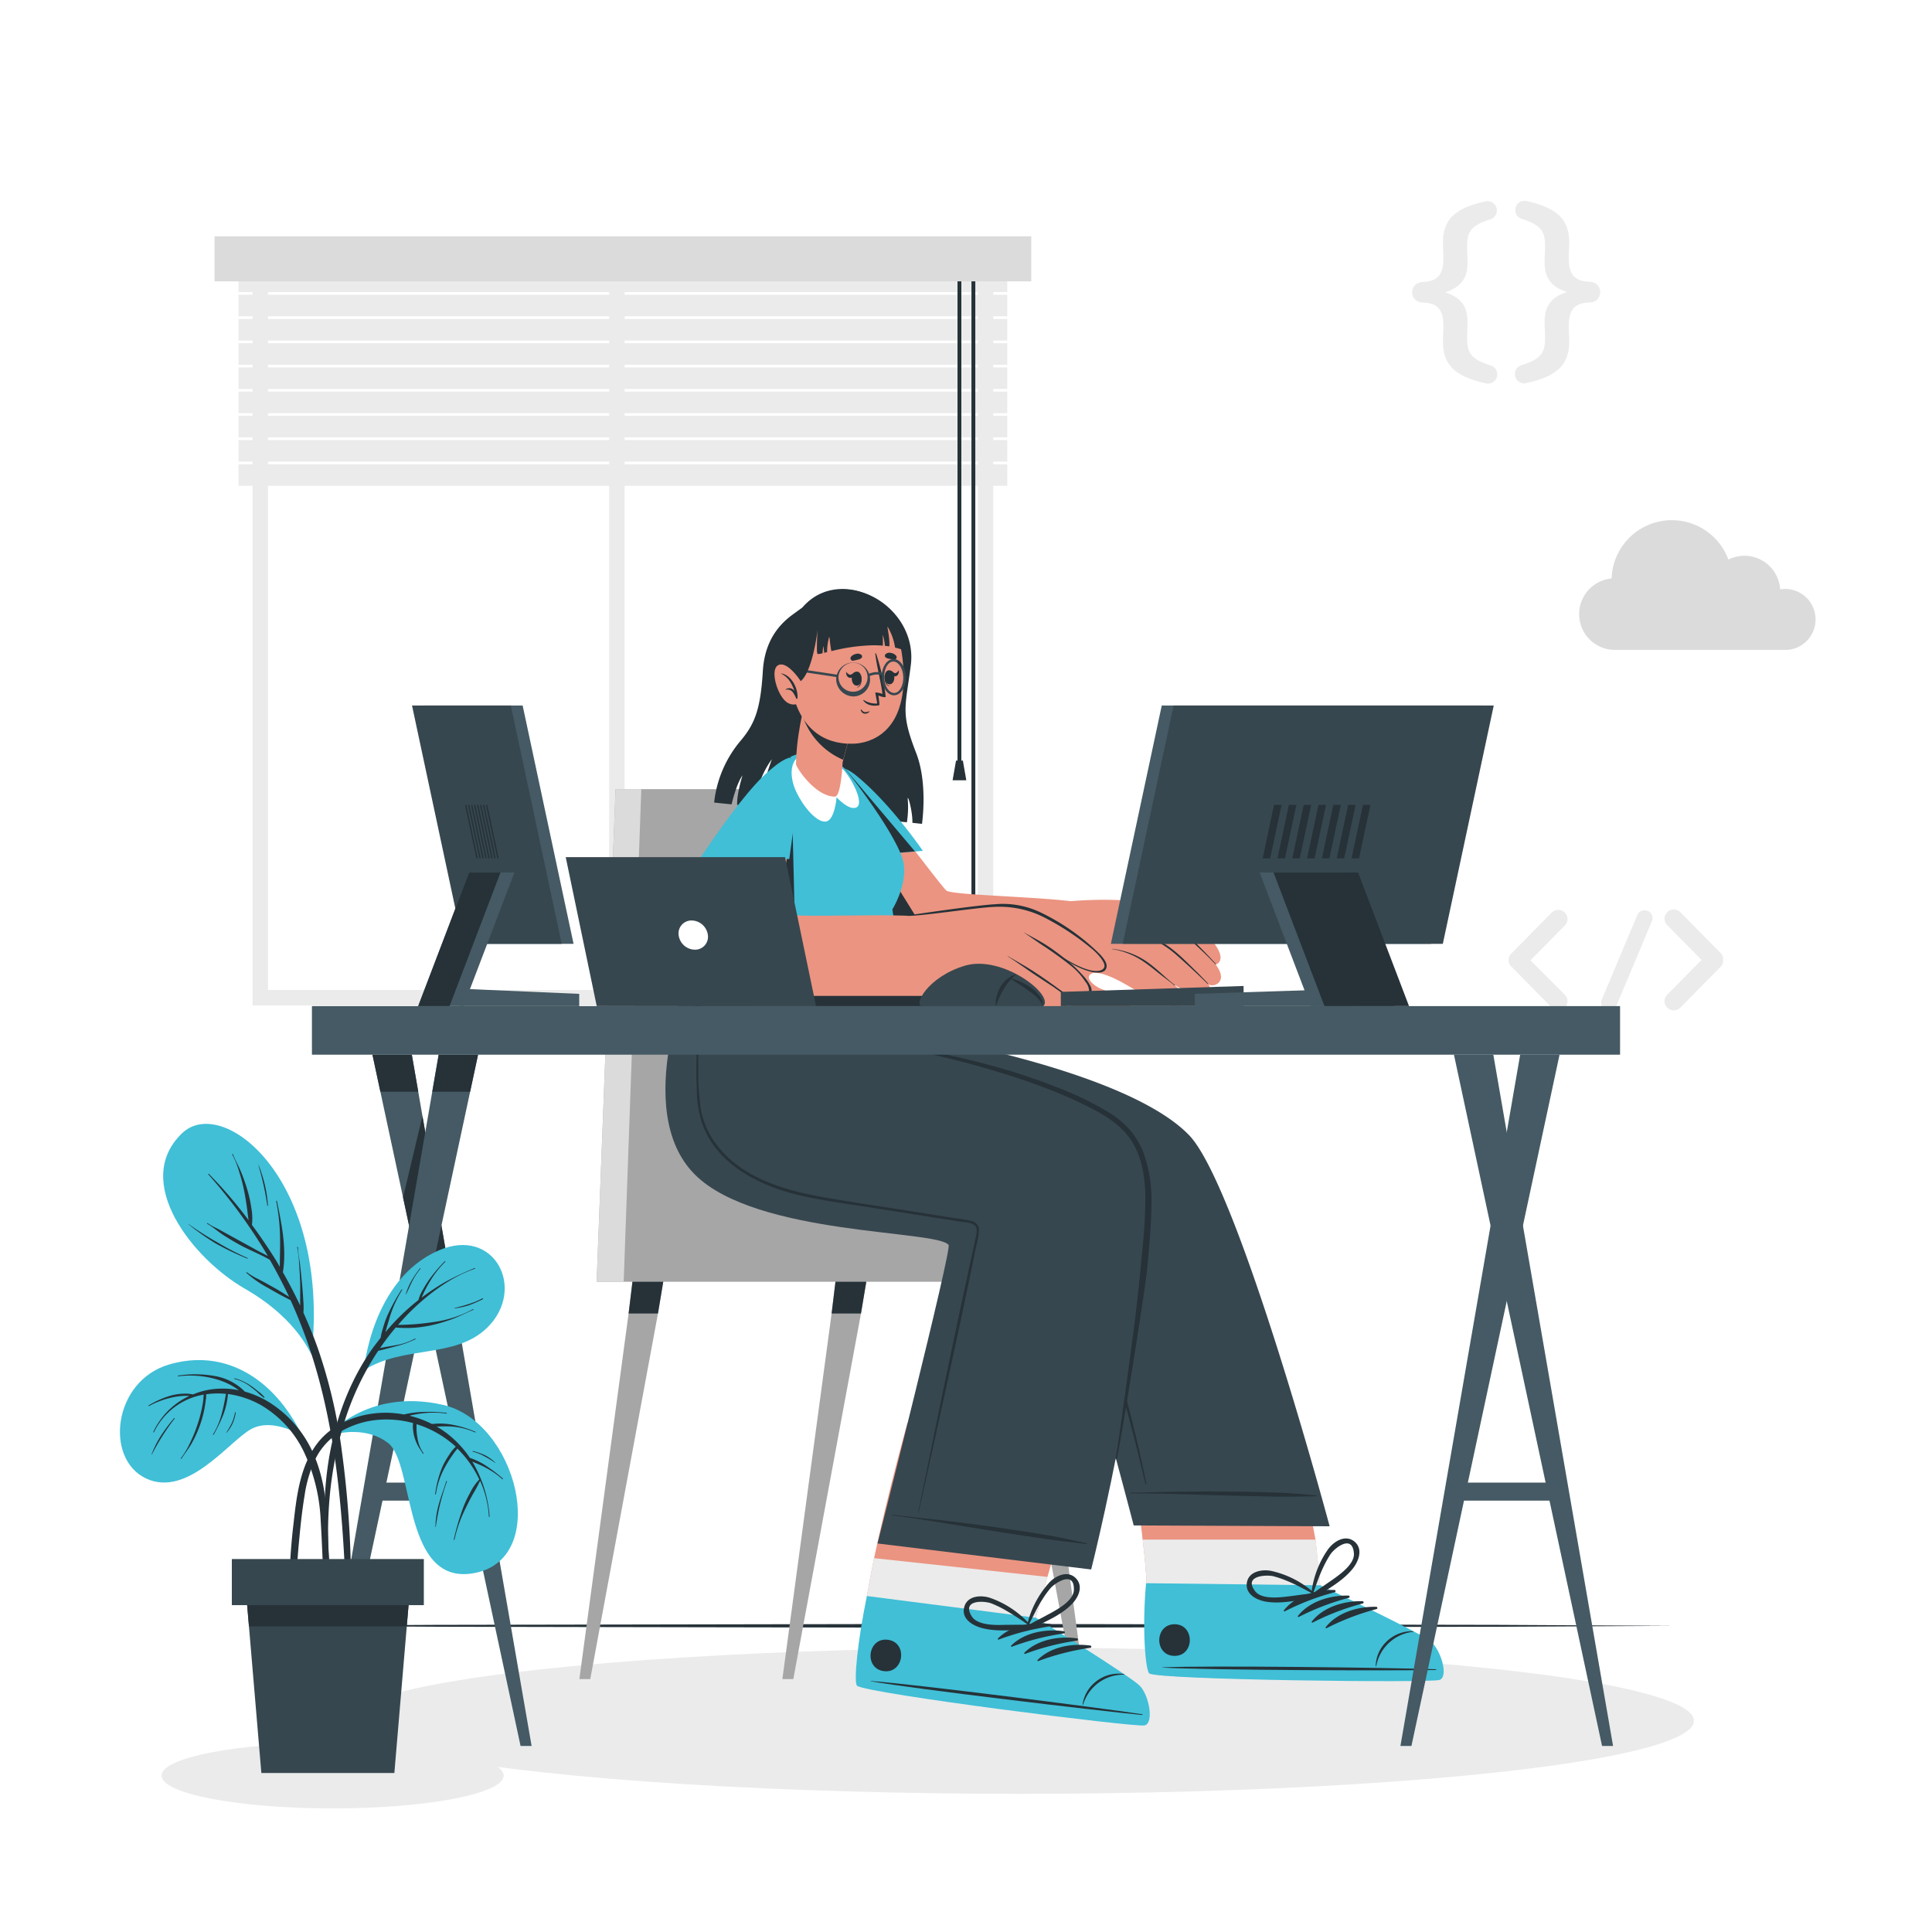 <svg class="animated" id="freepik_stories-programming" xmlns="http://www.w3.org/2000/svg" viewBox="0 0 500 500" version="1.1" xmlns:xlink="http://www.w3.org/1999/xlink" xmlns:svgjs="http://svgjs.com/svgjs"><style>svg#freepik_stories-programming:not(.animated) .animable {opacity: 0;}svg#freepik_stories-programming.animated #freepik--background-complete--inject-223 {animation: 1s 1 forwards cubic-bezier(.36,-0.01,.5,1.38) slideDown;animation-delay: 0s;}svg#freepik_stories-programming.animated #freepik--Chair--inject-223 {animation: 1s 1 forwards cubic-bezier(.36,-0.01,.5,1.38) slideLeft;animation-delay: 0s;}svg#freepik_stories-programming.animated #freepik--Character--inject-223 {animation: 1s 1 forwards cubic-bezier(.36,-0.01,.5,1.38) slideRight;animation-delay: 0s;}svg#freepik_stories-programming.animated #freepik--Devices--inject-223 {animation: 1s 1 forwards cubic-bezier(.36,-0.01,.5,1.38) slideLeft;animation-delay: 0s;}svg#freepik_stories-programming.animated #freepik--Desk--inject-223 {animation: 1s 1 forwards cubic-bezier(.36,-0.01,.5,1.38) slideLeft;animation-delay: 0s;}svg#freepik_stories-programming.animated #freepik--Plant--inject-223 {animation: 1s 1 forwards cubic-bezier(.36,-0.01,.5,1.38) slideLeft;animation-delay: 0s;}            @keyframes slideDown {                0% {                    opacity: 0;                    transform: translateY(-30px);                }                100% {                    opacity: 1;                    transform: translateY(0);                }            }                    @keyframes slideLeft {                0% {                    opacity: 0;                    transform: translateX(-30px);                }                100% {                    opacity: 1;                    transform: translateX(0);                }            }                    @keyframes slideRight {                0% {                    opacity: 0;                    transform: translateX(30px);                }                100% {                    opacity: 1;                    transform: translateX(0);                }            }        .animator-hidden { display: none; }</style><g id="freepik--background-complete--inject-223" class="animable animator-active" style="transform-origin: 262.695px 156.74px;"><path d="M257.05,260.2H65.36V61.94H257.05Zm-187.69-4H253.05V65.94H69.36Z" style="fill: rgb(235, 235, 235); transform-origin: 161.205px 161.07px;" id="el41qbv91swbt" class="animable"></path><rect x="157.65" y="66.98" width="4" height="191.21" style="fill: rgb(235, 235, 235); transform-origin: 159.65px 162.585px;" id="elw6l3z1cizq" class="animable"></rect><rect x="61.73" y="70.03" width="198.95" height="5.57" style="fill: rgb(235, 235, 235); transform-origin: 161.205px 72.815px;" id="el16833wsnls7" class="animable"></rect><rect x="61.73" y="76.29" width="198.95" height="5.57" style="fill: rgb(235, 235, 235); transform-origin: 161.205px 79.075px;" id="elh5kr8us5oo9" class="animable"></rect><rect x="61.73" y="82.56" width="198.95" height="5.57" style="fill: rgb(235, 235, 235); transform-origin: 161.205px 85.345px;" id="el3xq11kk750w" class="animable"></rect><rect x="61.73" y="88.82" width="198.95" height="5.57" style="fill: rgb(235, 235, 235); transform-origin: 161.205px 91.605px;" id="el2zdduamhmtd" class="animable"></rect><rect x="61.73" y="95.09" width="198.95" height="5.57" style="fill: rgb(235, 235, 235); transform-origin: 161.205px 97.875px;" id="eljzk8az3vdkk" class="animable"></rect><rect x="61.73" y="101.36" width="198.95" height="5.57" style="fill: rgb(235, 235, 235); transform-origin: 161.205px 104.145px;" id="elqribm8birvj" class="animable"></rect><rect x="61.73" y="107.62" width="198.95" height="5.57" style="fill: rgb(235, 235, 235); transform-origin: 161.205px 110.405px;" id="el5mq1quptuxo" class="animable"></rect><rect x="61.73" y="113.89" width="198.95" height="5.57" style="fill: rgb(235, 235, 235); transform-origin: 161.205px 116.675px;" id="elzqz235rk02f" class="animable"></rect><rect x="61.73" y="120.16" width="198.95" height="5.57" style="fill: rgb(235, 235, 235); transform-origin: 161.205px 122.945px;" id="elgcwtr7ufx9" class="animable"></rect><rect x="247.8" y="68.9" width="1" height="128.39" style="fill: rgb(38, 50, 56); transform-origin: 248.3px 133.095px;" id="eluei44pduts" class="animable"></rect><polygon points="250.08 201.94 246.53 201.94 247.42 196.84 249.19 196.84 250.08 201.94" style="fill: rgb(38, 50, 56); transform-origin: 248.305px 199.39px;" id="el3ly1abwwbgj" class="animable"></polygon><rect x="251.41" y="68.9" width="1" height="185.73" style="fill: rgb(38, 50, 56); transform-origin: 251.91px 161.765px;" id="elnyc2dtpkppr" class="animable"></rect><polygon points="253.68 258.38 250.13 258.38 251.02 253.28 252.79 253.28 253.68 258.38" style="fill: rgb(38, 50, 56); transform-origin: 251.905px 255.83px;" id="elitnfl0ptao" class="animable"></polygon><rect x="55.53" y="61.16" width="211.36" height="11.65" style="fill: rgb(219, 219, 219); transform-origin: 161.21px 66.985px;" id="els5mgmglfhm" class="animable"></rect><path d="M373.44,88.32c0-.84.11-3.06.11-4,0-4.07-1.44-5.91-5.23-6-1.79-.11-2.85-1.17-2.85-2.68s1.06-2.56,2.85-2.67c3.79-.17,5.23-2,5.23-6.08,0-1-.11-3.18-.11-4,0-5.41,2.29-8.87,10.93-10.76a2.41,2.41,0,0,1,1.5,4.57c-5.4,1.67-6.18,3.4-6.18,7.19,0,1.12.11,3,.11,4.13,0,4.34-2.12,6.46-5.8,7.63,3.74,1.23,5.8,3.29,5.8,7.64,0,1.17-.11,3-.11,4.12,0,3.79.78,5.52,6.18,7.19a2.41,2.41,0,0,1-1.5,4.58C375.73,97.24,373.44,93.78,373.44,88.32Z" style="fill: rgb(235, 235, 235); transform-origin: 376.482px 75.671px;" id="elypicznq4ve" class="animable"></path><path d="M406.11,62.85c0,.83-.11,3.06-.11,4,0,4.13,1.5,5.91,5.29,6.08a2.68,2.68,0,1,1,0,5.35c-3.79.11-5.29,1.95-5.29,6,0,1,.11,3.17.11,4,0,5.46-2.29,8.92-10.93,10.82a2.4,2.4,0,0,1-1.45-4.58c5.35-1.67,6.13-3.4,6.13-7.19,0-1.11-.11-3-.11-4.12,0-4.35,2.12-6.47,5.8-7.64-3.74-1.22-5.8-3.29-5.8-7.63,0-1.17.11-3,.11-4.13,0-3.79-.78-5.52-6.13-7.19a2.4,2.4,0,0,1,1.45-4.57C403.82,54,406.11,57.44,406.11,62.85Z" style="fill: rgb(235, 235, 235); transform-origin: 403.095px 75.59px;" id="el3j9luzfwu5" class="animable"></path><path d="M405,257.47a2.36,2.36,0,0,1-1.64,4,2.51,2.51,0,0,1-1.73-.67l-10.52-10.68c-.11,0-.15-.11-.19-.22a.39.39,0,0,0-.11-.08,1.08,1.08,0,0,1-.11-.3.19.19,0,0,1-.11-.15c0-.07,0-.18-.08-.22s-.07-.15-.07-.19v-.26c0-.07,0-.11,0-.22s0-.15,0-.19v-.26c0-.08.07-.12.07-.15s0-.19.08-.3,0,0,0-.08a2.45,2.45,0,0,1,.18-.33.08.08,0,0,1,.08-.08.64.64,0,0,1,.22-.26l10.52-10.67a2.44,2.44,0,0,1,3.37,0,2.37,2.37,0,0,1,0,3.37l-8.87,9Z" style="fill: rgb(235, 235, 235); transform-origin: 398.052px 248.477px;" id="ele6wmpqr3q3e" class="animable"></path><path d="M414.55,258.66l9.18-21.83a2.07,2.07,0,0,1,2.73-1.08,2,2,0,0,1,1.05,2.66l-9.18,21.86a2.06,2.06,0,0,1-1.91,1.24,1.78,1.78,0,0,1-.74-.15A2,2,0,0,1,414.55,258.66Z" style="fill: rgb(235, 235, 235); transform-origin: 421.028px 248.544px;" id="elgtgqu0fe75c" class="animable"></path><path d="M445.63,249.86a0,0,0,0,1,0,0,1.28,1.28,0,0,1-.26.26l-10.52,10.68a2.45,2.45,0,0,1-3.37,0,2.37,2.37,0,0,1,0-3.37l8.87-9-8.87-9a2.37,2.37,0,0,1,0-3.37,2.44,2.44,0,0,1,3.37,0l10.52,10.67a1.59,1.59,0,0,1,.26.26s0,.08,0,.08a2.44,2.44,0,0,1,.19.33s0,0,0,.08a1.15,1.15,0,0,0,.11.33s0,0,0,.12v.26s0,.15,0,.19,0,.15,0,.18v.3s0,0,0,.08a1.76,1.76,0,0,0-.11.33s0,0,0,.12S445.71,249.71,445.63,249.86Z" style="fill: rgb(235, 235, 235); transform-origin: 438.353px 248.428px;" id="el3mv6wds0tg9" class="animable"></path><path d="M469.86,160.33a7.88,7.88,0,0,1-7.3,7.86v0H417.94a9.26,9.26,0,0,1-.86-18.48,15.6,15.6,0,0,1,30.23-4.88,9.15,9.15,0,0,1,4.14-1,9.27,9.27,0,0,1,9.25,8.69,7.63,7.63,0,0,1,1.28-.1A7.87,7.87,0,0,1,469.86,160.33Z" style="fill: rgb(219, 219, 219); transform-origin: 439.27px 151.406px;" id="elrs1apr0np8g" class="animable"></path></g><g id="freepik--Floor--inject-223" class="animable" style="transform-origin: 250px 420.76px;"><polygon points="66.73 420.76 112.55 420.51 158.37 420.43 250 420.26 341.63 420.43 387.45 420.51 433.27 420.76 387.45 421 341.63 421.09 250 421.26 158.37 421.09 112.55 421 66.73 420.76" style="fill: rgb(38, 50, 56); transform-origin: 250px 420.76px;" id="elynxysd4yf1s" class="animable"></polygon></g><g id="freepik--Shadow--inject-223" class="animable" style="transform-origin: 240.095px 447.22px;"><ellipse cx="86.08" cy="459.52" rx="44.28" ry="8.5" style="fill: rgb(235, 235, 235); transform-origin: 86.08px 459.52px;" id="elidnjaov7lrc" class="animable"></ellipse><ellipse cx="263.97" cy="445.33" rx="174.42" ry="18.91" style="fill: rgb(235, 235, 235); transform-origin: 263.97px 445.33px;" id="elhc16dmemwwv" class="animable"></ellipse></g><g id="freepik--Windows--inject-223" class="animable animator-hidden" style="transform-origin: 367.65px 144.845px;"><rect x="280.48" y="61.59" width="79.11" height="50.47" style="fill: rgb(255, 255, 255); transform-origin: 320.035px 86.825px;" id="el80mvno4vj6y" class="animable"></rect><path d="M360.09,112.56H280V61.09h80.11Zm-79.11-1h78.11V62.09H281Z" style="fill: rgb(235, 235, 235); transform-origin: 320.055px 86.825px;" id="elu6ixx7hqt7h" class="animable"></path><rect x="280.48" y="61.59" width="79.11" height="9.54" style="fill: rgb(64, 191, 215); transform-origin: 320.035px 66.36px;" id="ele107ho9pipo" class="animable"></rect><path d="M360.09,71.64H280V61.09h80.11Zm-79.11-1h78.11V62.09H281Z" style="fill: rgb(235, 235, 235); transform-origin: 320.055px 66.365px;" id="elkgqej6q9aek" class="animable"></path><path d="M289.43,66.43A2.4,2.4,0,1,1,287,64,2.4,2.4,0,0,1,289.43,66.43Z" style="fill: rgb(166, 166, 166); transform-origin: 287.03px 66.4px;" id="elbyl24n5yqav" class="animable"></path><path d="M299.24,66.43a2.4,2.4,0,1,1-2.4-2.4A2.4,2.4,0,0,1,299.24,66.43Z" style="fill: rgb(235, 235, 235); transform-origin: 296.84px 66.43px;" id="el3brt8mwvaas" class="animable"></path><path d="M309.05,66.43a2.4,2.4,0,1,1-2.4-2.4A2.4,2.4,0,0,1,309.05,66.43Z" style="fill: rgb(255, 255, 255); transform-origin: 306.65px 66.43px;" id="elr3wu0q76gw" class="animable"></path><path d="M294.13,90a9.75,9.75,0,0,1,9.75-9.57A10,10,0,0,1,310,82.51a1.58,1.58,0,0,1,.26,2.13,1.55,1.55,0,0,1-2.12.29,6.63,6.63,0,0,0-4.29-1.46,7,7,0,0,0-4.78,1.91A6.54,6.54,0,0,0,297.16,90a6.45,6.45,0,0,0,1.94,4.62,7,7,0,0,0,4.78,1.92,6.7,6.7,0,0,0,4.29-1.47,1.61,1.61,0,0,1,2.12.3A1.57,1.57,0,0,1,310,97.5a9.94,9.94,0,0,1-6.15,2.08A9.73,9.73,0,0,1,294.13,90Z" style="fill: rgb(235, 235, 235); transform-origin: 302.356px 90.005px;" id="eluanm1jg3iq" class="animable"></path><path d="M314.86,95a1.39,1.39,0,0,1,1.94-.18,8.69,8.69,0,0,0,5.08,2,5.76,5.76,0,0,0,3.32-1,2.39,2.39,0,0,0,1.14-1.92,1.53,1.53,0,0,0-.23-.85,2.5,2.5,0,0,0-.8-.79A10.45,10.45,0,0,0,321.67,91h-.06a14.35,14.35,0,0,1-3.43-1,5.75,5.75,0,0,1-2.47-2.07,4.07,4.07,0,0,1-.61-2.18,4.88,4.88,0,0,1,2.13-3.88,7.82,7.82,0,0,1,4.6-1.41,10.44,10.44,0,0,1,5.79,2.12,1.37,1.37,0,0,1,.37,1.89,1.33,1.33,0,0,1-1.88.4,7.76,7.76,0,0,0-4.28-1.7,5.09,5.09,0,0,0-3,.9,2.13,2.13,0,0,0-1,1.68,1.22,1.22,0,0,0,.19.74,2.46,2.46,0,0,0,.71.69,9,9,0,0,0,3.33,1.17h.05a15.8,15.8,0,0,1,3.67,1.12,6.13,6.13,0,0,1,2.65,2.21,4.26,4.26,0,0,1,.64,2.25A5.14,5.14,0,0,1,326.8,98a8.38,8.38,0,0,1-4.92,1.51,11.49,11.49,0,0,1-6.81-2.66A1.42,1.42,0,0,1,314.86,95Z" style="fill: rgb(235, 235, 235); transform-origin: 321.84px 89.985px;" id="el7no0rz2cj8g" class="animable"></path><path d="M332.33,95a1.39,1.39,0,0,1,1.94-.18,8.66,8.66,0,0,0,5.07,2,5.79,5.79,0,0,0,3.33-1,2.42,2.42,0,0,0,1.14-1.92,1.53,1.53,0,0,0-.24-.85,2.5,2.5,0,0,0-.8-.79A10.45,10.45,0,0,0,339.13,91h-.05a14.35,14.35,0,0,1-3.43-1,5.69,5.69,0,0,1-2.47-2.07,4.08,4.08,0,0,1-.62-2.18,4.91,4.91,0,0,1,2.13-3.88,7.82,7.82,0,0,1,4.6-1.41,10.44,10.44,0,0,1,5.79,2.12,1.37,1.37,0,0,1,.38,1.89,1.34,1.34,0,0,1-1.89.4,7.76,7.76,0,0,0-4.28-1.7,5.09,5.09,0,0,0-3,.9,2.13,2.13,0,0,0-1,1.68,1.29,1.29,0,0,0,.19.74,2.39,2.39,0,0,0,.72.69,9,9,0,0,0,3.32,1.17h.05a15.51,15.51,0,0,1,3.67,1.12,6.16,6.16,0,0,1,2.66,2.21,4.26,4.26,0,0,1,.64,2.25A5.15,5.15,0,0,1,344.26,98a8.35,8.35,0,0,1-4.92,1.51,11.43,11.43,0,0,1-6.8-2.66A1.4,1.4,0,0,1,332.33,95Z" style="fill: rgb(235, 235, 235); transform-origin: 339.307px 89.985px;" id="el3sfk0uhozhm" class="animable"></path><rect x="306.14" y="107.82" width="108.05" height="76.51" style="fill: rgb(255, 255, 255); transform-origin: 360.165px 146.075px;" id="el343c3ex76i7" class="animable"></rect><path d="M414.7,184.83H305.64V107.32H414.7Zm-108.06-1H413.7V108.32H306.64Z" style="fill: rgb(235, 235, 235); transform-origin: 360.17px 146.075px;" id="elkqvi942rd0m" class="animable"></path><rect x="306.14" y="107.82" width="108.05" height="9.54" style="fill: rgb(64, 191, 215); transform-origin: 360.165px 112.59px;" id="elqkloqk2x5a" class="animable"></rect><path d="M414.7,117.87H305.64V107.32H414.7Zm-108.06-1H413.7v-8.55H306.64Z" style="fill: rgb(235, 235, 235); transform-origin: 360.17px 112.595px;" id="el5pzl87u20j8" class="animable"></path><path d="M315.1,112.66a2.4,2.4,0,1,1-2.4-2.4A2.4,2.4,0,0,1,315.1,112.66Z" style="fill: rgb(166, 166, 166); transform-origin: 312.7px 112.66px;" id="eleew6gbym87" class="animable"></path><path d="M324.91,112.66a2.41,2.41,0,1,1-2.4-2.4A2.4,2.4,0,0,1,324.91,112.66Z" style="fill: rgb(235, 235, 235); transform-origin: 322.5px 112.67px;" id="el3o4hzwakhg" class="animable"></path><path d="M334.72,112.66a2.41,2.41,0,1,1-2.41-2.4A2.4,2.4,0,0,1,334.72,112.66Z" style="fill: rgb(255, 255, 255); transform-origin: 332.31px 112.67px;" id="el1f2wyixznm5" class="animable"></path><rect x="316.38" y="136.35" width="5.1" height="1.86" style="fill: rgb(235, 235, 235); transform-origin: 318.93px 137.28px;" id="elpdhmlokh1yq" class="animable"></rect><rect x="325.2" y="136.35" width="34.65" height="1.86" style="fill: rgb(235, 235, 235); transform-origin: 342.525px 137.28px;" id="eltfy21fy8u4e" class="animable"></rect><rect x="362.98" y="136.35" width="9.69" height="1.86" style="fill: rgb(64, 191, 215); transform-origin: 367.825px 137.28px;" id="el3vvdybtrqwo" class="animable"></rect><rect x="385.15" y="161.29" width="9.69" height="1.86" style="fill: rgb(235, 235, 235); transform-origin: 389.995px 162.22px;" id="eljlyaynjs128" class="animable"></rect><rect x="374.78" y="136.35" width="16.75" height="1.86" style="fill: rgb(166, 166, 166); transform-origin: 383.155px 137.28px;" id="elsx3sopmhof" class="animable"></rect><rect x="321.48" y="141.34" width="5.1" height="1.86" style="fill: rgb(235, 235, 235); transform-origin: 324.03px 142.27px;" id="el13gf4hzzqjc" class="animable"></rect><rect x="330.18" y="141.34" width="22.49" height="1.86" style="fill: rgb(166, 166, 166); transform-origin: 341.425px 142.27px;" id="elezy1dnkksrg" class="animable"></rect><rect x="360.36" y="161.29" width="22.49" height="1.86" style="fill: rgb(166, 166, 166); transform-origin: 371.605px 162.22px;" id="elgn6euulwbf" class="animable"></rect><rect x="325.2" y="156.3" width="20.77" height="1.86" style="fill: rgb(166, 166, 166); transform-origin: 335.585px 157.23px;" id="elhv3hplrf0lp" class="animable"></rect><rect x="330.18" y="146.33" width="9.82" height="1.86" style="fill: rgb(64, 191, 215); transform-origin: 335.09px 147.26px;" id="ellgmmvxytsjr" class="animable"></rect><rect x="369.47" y="151.32" width="9.82" height="1.86" style="fill: rgb(166, 166, 166); transform-origin: 374.38px 152.25px;" id="elw7ezyco8ah" class="animable"></rect><rect x="342.85" y="146.33" width="33.14" height="1.86" style="fill: rgb(166, 166, 166); transform-origin: 359.42px 147.26px;" id="el64pphop88uw" class="animable"></rect><rect x="325.2" y="161.29" width="33.14" height="1.86" style="fill: rgb(64, 191, 215); transform-origin: 341.77px 162.22px;" id="ely09msnsnutr" class="animable"></rect><rect x="373.7" y="141.34" width="26.59" height="1.86" style="fill: rgb(64, 191, 215); transform-origin: 386.995px 142.27px;" id="el25udybpez7m" class="animable"></rect><rect x="355.08" y="141.34" width="16.52" height="1.86" style="fill: rgb(235, 235, 235); transform-origin: 363.34px 142.27px;" id="elg7zvjzm3ksc" class="animable"></rect><rect x="377.92" y="146.33" width="16.52" height="1.86" style="fill: rgb(235, 235, 235); transform-origin: 386.18px 147.26px;" id="elgqnyqq0w6xv" class="animable"></rect><rect x="321.48" y="146.33" width="5.1" height="1.86" style="fill: rgb(235, 235, 235); transform-origin: 324.03px 147.26px;" id="elmq33ck7ri2l" class="animable"></rect><rect x="316.38" y="151.32" width="5.1" height="1.86" style="fill: rgb(166, 166, 166); transform-origin: 318.93px 152.25px;" id="el2vgue6wnijb" class="animable"></rect><rect x="325.2" y="151.32" width="14.23" height="1.86" style="fill: rgb(235, 235, 235); transform-origin: 332.315px 152.25px;" id="eluc4yvw8lodi" class="animable"></rect><rect x="330.18" y="166.28" width="14.23" height="1.86" style="fill: rgb(235, 235, 235); transform-origin: 337.295px 167.21px;" id="el08k2nsg5jwbk" class="animable"></rect><rect x="362.52" y="171.27" width="22.93" height="1.86" style="fill: rgb(64, 191, 215); transform-origin: 373.985px 172.2px;" id="eldzazfqgtn7c" class="animable"></rect><rect x="346.86" y="166.28" width="22.28" height="1.86" style="fill: rgb(64, 191, 215); transform-origin: 358px 167.21px;" id="eli2t7335z5nn" class="animable"></rect><rect x="341.52" y="171.27" width="18.36" height="1.86" style="fill: rgb(235, 235, 235); transform-origin: 350.7px 172.2px;" id="el55ntjj9upxm" class="animable"></rect><rect x="371.75" y="166.28" width="28.54" height="1.86" style="fill: rgb(166, 166, 166); transform-origin: 386.02px 167.21px;" id="elt0mwggy521" class="animable"></rect><rect x="330.18" y="171.27" width="8.73" height="1.86" style="fill: rgb(166, 166, 166); transform-origin: 334.545px 172.2px;" id="elc2x1oiw5zj" class="animable"></rect><rect x="348.04" y="156.3" width="24.63" height="1.86" style="fill: rgb(235, 235, 235); transform-origin: 360.355px 157.23px;" id="eliyfzkjzduyq" class="animable"></rect><rect x="374.78" y="156.3" width="20.74" height="1.86" style="fill: rgb(64, 191, 215); transform-origin: 385.15px 157.23px;" id="elje7c1zivu4n" class="animable"></rect><rect x="342.5" y="151.32" width="24.59" height="1.86" style="fill: rgb(64, 191, 215); transform-origin: 354.795px 152.25px;" id="eldk1n2rsmk7" class="animable"></rect><rect x="316.38" y="156.3" width="5.1" height="1.86" style="fill: rgb(235, 235, 235); transform-origin: 318.93px 157.23px;" id="elttm6zf38ah8" class="animable"></rect><rect x="316.38" y="161.29" width="5.1" height="1.86" style="fill: rgb(235, 235, 235); transform-origin: 318.93px 162.22px;" id="elqk7n4nne62m" class="animable"></rect><rect x="321.48" y="166.28" width="5.1" height="1.86" style="fill: rgb(166, 166, 166); transform-origin: 324.03px 167.21px;" id="elq0kbrm7v2o" class="animable"></rect><rect x="321.48" y="171.27" width="5.1" height="1.86" style="fill: rgb(235, 235, 235); transform-origin: 324.03px 172.2px;" id="el2hx620z0w3n" class="animable"></rect><path d="M319.53,131.44a.43.43,0,0,1,0,.63.42.42,0,0,1-.31.13.44.44,0,0,1-.32-.13l-2-2s0,0,0-.05h0s0,0,0-.06a0,0,0,0,1,0,0,.07.07,0,0,0,0-.05s0,0,0,0v-.05s0,0,0,0,0,0,0,0v0a0,0,0,0,1,0,0,.13.13,0,0,0,0-.06h0s0-.05,0-.07a0,0,0,0,1,0,0s0,0,0,0l2-2a.47.47,0,0,1,.63,0,.43.43,0,0,1,0,.63l-1.66,1.68Z" style="fill: rgb(64, 191, 215); transform-origin: 318.284px 129.904px;" id="elv08h4h0h5s" class="animable"></path><path d="M321.32,131.67l1.71-4.09a.4.4,0,0,1,.51-.2.39.39,0,0,1,.2.5L322,132a.39.39,0,0,1-.35.23.32.32,0,0,1-.14,0A.37.37,0,0,1,321.32,131.67Z" style="fill: rgb(64, 191, 215); transform-origin: 322.512px 129.795px;" id="el8hlyb2ilthh" class="animable"></path><path d="M327.13,130h0l-.05.05-2,2a.42.42,0,0,1-.31.13.44.44,0,0,1-.32-.13.45.45,0,0,1,0-.63l1.66-1.67-1.66-1.68a.45.45,0,0,1,0-.63.47.47,0,0,1,.63,0l2,2,.05,0a0,0,0,0,1,0,0l0,.07h0l0,.06s0,0,0,0v.18h0a.64.64,0,0,1,0,.07s0,0,0,0A.16.16,0,0,0,327.13,130Z" style="fill: rgb(64, 191, 215); transform-origin: 325.726px 129.749px;" id="el89suvjfkhyv" class="animable"></path><rect x="385.01" y="177.64" width="79.11" height="50.47" style="fill: rgb(255, 255, 255); transform-origin: 424.565px 202.875px;" id="elrwffyb6j5e" class="animable"></rect><path d="M464.62,228.6H384.51V177.14h80.11Zm-79.11-1h78.11V178.14H385.51Z" style="fill: rgb(235, 235, 235); transform-origin: 424.565px 202.87px;" id="elwqw7n1cm9r" class="animable"></path><rect x="385.01" y="177.64" width="79.11" height="9.54" style="fill: rgb(64, 191, 215); transform-origin: 424.565px 182.41px;" id="el0v84visalza" class="animable"></rect><path d="M464.62,187.68H384.51V177.14h80.11Zm-79.11-1h78.11v-8.54H385.51Z" style="fill: rgb(235, 235, 235); transform-origin: 424.565px 182.41px;" id="elrpu907imbkm" class="animable"></path><path d="M394,182.48a2.41,2.41,0,1,1-2.41-2.4A2.4,2.4,0,0,1,394,182.48Z" style="fill: rgb(166, 166, 166); transform-origin: 391.59px 182.49px;" id="el48hi9l86par" class="animable"></path><path d="M403.77,182.48a2.4,2.4,0,1,1-2.4-2.4A2.39,2.39,0,0,1,403.77,182.48Z" style="fill: rgb(235, 235, 235); transform-origin: 401.37px 182.48px;" id="elu9b12v5t8m" class="animable"></path><path d="M413.58,182.48a2.4,2.4,0,1,1-2.4-2.4A2.39,2.39,0,0,1,413.58,182.48Z" style="fill: rgb(255, 255, 255); transform-origin: 411.18px 182.48px;" id="eltjqjbdisrl" class="animable"></path><path d="M399.78,206.05a9.76,9.76,0,0,1,9.75-9.57,9.89,9.89,0,0,1,6.14,2.08,1.53,1.53,0,0,1-1.86,2.42,6.61,6.61,0,0,0-4.28-1.47,7,7,0,0,0-4.78,1.92,6.54,6.54,0,0,0-1.94,4.62,6.46,6.46,0,0,0,1.94,4.63,7,7,0,0,0,4.78,1.91,6.64,6.64,0,0,0,4.28-1.46,1.62,1.62,0,0,1,2.13.29,1.57,1.57,0,0,1-.27,2.13,9.94,9.94,0,0,1-6.14,2.07A9.72,9.72,0,0,1,399.78,206.05Z" style="fill: rgb(235, 235, 235); transform-origin: 408.009px 206.05px;" id="elmu840138kul" class="animable"></path><path d="M425.27,207.73h-3.78a1.46,1.46,0,0,1-1.46-1.46,1.48,1.48,0,0,1,1.46-1.47h3.78v-3.69a1.5,1.5,0,0,1,1.51-1.52,1.52,1.52,0,0,1,1.52,1.52v3.69h3.77a1.48,1.48,0,0,1,1.46,1.47,1.46,1.46,0,0,1-1.46,1.46H428.3v3.69a1.52,1.52,0,0,1-1.52,1.52,1.5,1.5,0,0,1-1.51-1.52Z" style="fill: rgb(235, 235, 235); transform-origin: 426.78px 206.265px;" id="elo0agxgi8scs" class="animable"></path><path d="M441.75,207.73H438a1.46,1.46,0,0,1-1.46-1.46A1.48,1.48,0,0,1,438,204.8h3.78v-3.69a1.5,1.5,0,0,1,1.51-1.52,1.53,1.53,0,0,1,1.52,1.52v3.69h3.77a1.48,1.48,0,0,1,1.46,1.47,1.46,1.46,0,0,1-1.46,1.46h-3.77v3.69a1.53,1.53,0,0,1-1.52,1.52,1.5,1.5,0,0,1-1.51-1.52Z" style="fill: rgb(235, 235, 235); transform-origin: 443.29px 206.265px;" id="el4klyuhme6t9" class="animable"></path><rect x="397.61" y="93.79" width="53.89" height="19.95" style="fill: rgb(69, 90, 100); transform-origin: 424.555px 103.765px;" id="el0868uu2vokke" class="animable"></rect><path d="M405.39,107.91V99.06a.82.82,0,0,1,.83-.83.83.83,0,0,1,.84.83v3.6h3.88v-3.6a.82.82,0,0,1,.83-.83.83.83,0,0,1,.84.83v8.85a.83.83,0,0,1-.84.82.81.81,0,0,1-.83-.82v-3.6h-3.88v3.6a.83.83,0,0,1-.84.82A.81.81,0,0,1,405.39,107.91Z" style="fill: rgb(255, 255, 255); transform-origin: 409px 103.48px;" id="ela9me627t09v" class="animable"></path><path d="M422.45,99.9h-2.39v8a.81.81,0,0,1-.82.82.83.83,0,0,1-.83-.82v-8H416a.83.83,0,0,1-.82-.84.81.81,0,0,1,.82-.83h6.41a.82.82,0,0,1,.82.83A.84.84,0,0,1,422.45,99.9Z" style="fill: rgb(255, 255, 255); transform-origin: 419.205px 103.475px;" id="ell6h93zvpetp" class="animable"></path><path d="M434.78,99.06v8.85a.84.84,0,0,1-.84.82.82.82,0,0,1-.83-.82v-6.32l-2.16,3a.8.8,0,0,1-.67.35h0a.83.83,0,0,1-.69-.35l-2.15-3v6.32a.83.83,0,0,1-1.66,0V99.06a.83.83,0,0,1,.82-.83h.05a.8.8,0,0,1,.66.35l3,4.14,3-4.14a.8.8,0,0,1,.67-.35h0A.86.86,0,0,1,434.78,99.06Z" style="fill: rgb(255, 255, 255); transform-origin: 430.28px 103.485px;" id="elbl5pvtht9x" class="animable"></path><path d="M438.41,107.91V99.06a.83.83,0,0,1,.82-.83.84.84,0,0,1,.84.83v8h4.07a.83.83,0,0,1,0,1.66h-4.91A.82.82,0,0,1,438.41,107.91Z" style="fill: rgb(255, 255, 255); transform-origin: 441.69px 103.475px;" id="el5e8cw3pkd45" class="animable"></path><rect x="270.68" y="158.43" width="44.41" height="19.95" style="fill: rgb(69, 90, 100); transform-origin: 292.885px 168.405px;" id="elkr357wus7z9" class="animable"></rect><path d="M283.89,169.3h-1.84v3.25a.84.84,0,0,1-1.67,0V163.7a.83.83,0,0,1,.83-.82h2.68a3.21,3.21,0,1,1,0,6.42Zm-1.84-1.67h1.84a1.55,1.55,0,1,0,0-3.09h-1.84Z" style="fill: rgb(255, 255, 255); transform-origin: 283.74px 168.089px;" id="elros6batwhde" class="animable"></path><path d="M289.13,172.55V163.7a.83.83,0,0,1,1.66,0v3.6h3.89v-3.6a.81.81,0,0,1,.83-.82.83.83,0,0,1,.84.82v8.85a.83.83,0,0,1-.84.83.82.82,0,0,1-.83-.83V169h-3.89v3.6a.83.83,0,1,1-1.66,0Z" style="fill: rgb(255, 255, 255); transform-origin: 292.74px 168.15px;" id="el4r599f9bnwm" class="animable"></path><path d="M303.28,169.3h-1.85v3.25a.84.84,0,0,1-.84.83.83.83,0,0,1-.82-.83V163.7a.82.82,0,0,1,.82-.82h2.69a3.21,3.21,0,1,1,0,6.42Zm-1.85-1.67h1.85a1.55,1.55,0,1,0,0-3.09h-1.85Z" style="fill: rgb(255, 255, 255); transform-origin: 303.13px 168.13px;" id="el62yzu7cdkcg" class="animable"></path></g><g id="freepik--Chair--inject-223" class="animable" style="transform-origin: 216.365px 319.385px;"><polygon points="257.5 324.43 260.08 339.94 277.6 434.55 280.43 434.55 267.69 339.94 265.8 324.43 257.5 324.43" style="fill: rgb(166, 166, 166); transform-origin: 268.965px 379.49px;" id="eleu0e998xfp6" class="animable"></polygon><polygon points="265.8 324.43 257.5 324.43 260.08 339.94 267.69 339.94 265.8 324.43" style="fill: rgb(38, 50, 56); transform-origin: 262.595px 332.185px;" id="el0z02m7wrkffh" class="animable"></polygon><polygon points="202.48 434.55 205.31 434.55 222.82 339.94 225.41 324.43 217.1 324.43 215.22 339.94 202.48 434.55" style="fill: rgb(166, 166, 166); transform-origin: 213.945px 379.49px;" id="elsq41iozwr9q" class="animable"></polygon><polygon points="217.1 324.43 215.22 339.94 222.82 339.94 225.41 324.43 217.1 324.43" style="fill: rgb(38, 50, 56); transform-origin: 220.315px 332.185px;" id="elu2r3pqq58s" class="animable"></polygon><polygon points="149.94 434.55 152.76 434.55 170.28 339.94 172.86 324.43 164.56 324.43 162.68 339.94 149.94 434.55" style="fill: rgb(166, 166, 166); transform-origin: 161.4px 379.49px;" id="elkdaql93ixua" class="animable"></polygon><polygon points="162.68 339.94 170.28 339.94 172.86 324.43 164.56 324.43 162.68 339.94" style="fill: rgb(38, 50, 56); transform-origin: 167.77px 332.185px;" id="elnjan3cecal" class="animable"></polygon><polygon points="154.41 331.72 282.79 331.72 282.79 318.19 234.73 318.19 218.58 204.22 159.31 204.22 154.41 331.72" style="fill: rgb(166, 166, 166); transform-origin: 218.6px 267.97px;" id="elt2f32dze4v" class="animable"></polygon><polygon points="154.41 331.72 161.41 331.72 165.97 204.22 159.31 204.22 154.41 331.72" style="fill: rgb(219, 219, 219); transform-origin: 160.19px 267.97px;" id="eluv4wqzks938" class="animable"></polygon></g><g id="freepik--Character--inject-223" class="animable" style="transform-origin: 272.919px 299.496px;"><path d="M238.61,213.21l-2.48-.26c.07-3.19-1.44-8.24-1.18-5.75a24.83,24.83,0,0,1-.25,5.61l-37.86-3.88c0-4.82,2.93-12.44,2.93-12.44-2.83,3.7-4.34,9.19-5,12.23l-4-.41c-.11-2.89,1.39-7.65,1.39-7.65-1.28,1.81-2.3,5.33-2.83,7.51l-4.51-.47a29.67,29.67,0,0,1,7-16.17c3.51-4.25,5-7.94,5.6-17.81.68-11.85,8.94-15.14,10.22-16.45,11.31-11.61,29.94.11,28.08,14.83-1.4,11.08-2.7,12.28,1.38,22.77C240.18,202.75,238.61,213.21,238.61,213.21Z" style="fill: rgb(38, 50, 56); transform-origin: 211.915px 182.884px;" id="elcm4buyv0x2r" class="animable"></path><path d="M213.81,208.29c5.73,20.88,10.51,37.06,16.49,41,4.83,3.17,11.61,5.4,18.58,7a176.62,176.62,0,0,0,22.6,3.23c2.34.19,4.29.31,5.67.41,3.42.22,9-22.36,6.6-25.11-.56-.63-2.81-1.12-6-1.52-10.64-1.33-31.6-1.65-32.85-2.84s-8-10.18-17.2-21.93c-6.32-8.12-11.5-10.51-13.62-8.26C212.92,201.5,212.71,204.26,213.81,208.29Z" style="fill: rgb(235, 148, 129); transform-origin: 248.71px 229.699px;" id="eljzyqsxhtpd" class="animable"></path><path d="M270.29,257.6a82.53,82.53,0,0,0,10.17,3.75c2.77.69,10.78,2.47,11.84-.5.73-2-3.86-3.63-7.08-4.83-1.69-.63-3.82-2.31-3.36-3.4.79-1.91,5.16-.18,8.05,1.36,5.58,3,13.08,8.42,16.32,5.53,1.22-1.1-.32-2.95-2.53-4.75,3.56,2.06,7.34,3.71,8.74,2.55a1.84,1.84,0,0,0,.32-2.51,2.42,2.42,0,0,0,2.67-.52c1.09-1.22.47-2.95-.83-4.7a1.34,1.34,0,0,0,1-.71c2.26-3.74-10.12-13.79-14.3-14.61-12.31-2.45-25.25-.92-25.25-.92C271.4,237.35,270.28,257.59,270.29,257.6Z" style="fill: rgb(235, 148, 129); transform-origin: 293.14px 247.69px;" id="elswqspexh3p" class="animable"></path><path d="M287.82,245.56a19.91,19.91,0,0,1,8.25,2.84c2.92,1.85,5.28,4.44,8,6.55.08.06,0,.17-.09.11-1.28-1.1-2.68-2.07-4-3.12s-2.56-2.09-3.92-3a19.78,19.78,0,0,0-8.24-3.31S287.78,245.56,287.82,245.56Z" style="fill: rgb(38, 50, 56); transform-origin: 295.953px 250.319px;" id="elxj9ati8w8l" class="animable"></path><path d="M289.9,240.3a49.9,49.9,0,0,1,9.59,2.93c3.32,1.54,6,4.16,8.57,6.67q2.34,2.26,4.59,4.63c.06.06,0,.17-.1.11q-4-3.9-8.16-7.55a26,26,0,0,0-8.83-5.12c-1.86-.64-3.77-1.12-5.67-1.61C289.85,240.35,289.86,240.3,289.9,240.3Z" style="fill: rgb(38, 50, 56); transform-origin: 301.269px 247.479px;" id="eljkkzn2lvefm" class="animable"></path><path d="M293.16,235.65c3.14.52,5.88,1,8.7,2.54a45.15,45.15,0,0,1,8.68,6.94c1.42,1.41,2.79,2.87,4.14,4.34.06.06-.05.16-.1.1a103.07,103.07,0,0,0-9.86-9.06,20.32,20.32,0,0,0-5.44-3.26,36.78,36.78,0,0,0-6.13-1.58S293.14,235.65,293.16,235.65Z" style="fill: rgb(38, 50, 56); transform-origin: 303.923px 242.619px;" id="el9f6itl08r1" class="animable"></path><path d="M213.81,208.29c5.73,20.88,10.51,37.06,16.49,41,4.83,3.17,11.61,5.4,18.58,7l-34.77-56C212.92,201.5,212.71,204.26,213.81,208.29Z" style="fill: rgb(38, 50, 56); transform-origin: 230.985px 228.29px;" id="eln6k0s2e2uhl" class="animable"></path><path d="M212,204.77c.6,6.36,4.77,17.3,4.77,17.3l22.07-1.87s-8.53-12.5-17.41-19.61a12.16,12.16,0,0,0-2.73-1.67C214.83,197.26,211.44,198.81,212,204.77Z" style="fill: rgb(64, 191, 215); transform-origin: 225.39px 210.183px;" id="el63ktivn6uae" class="animable"></path><path d="M212,204.77c0,.33.07.68.13,1s.1.55.16.84a101.93,101.93,0,0,0,4.48,15.43l.88-.07.86-.07,6.94-.59,1-.09,6.91-.59.89-.07,2.54-.22L218.7,198.92C214.83,197.26,211.39,198.82,212,204.77Z" style="fill: rgb(38, 50, 56); transform-origin: 224.36px 210.168px;" id="elow8ux0pn0sc" class="animable"></path><path d="M372.23,434.5c-2.38.79-72.25.21-74.83-1.46-.31-.18-.39-6.5-.36-15.15v-.17a172.08,172.08,0,0,0-1.2-18.27l-.12-1c-1.84-16.13-5-31.81-5-31.81l43.73-.16,6,32,.11,1,1.23,11.92s9.42,4,17.62,7.93l0,0c5.06,2.42,9.45,4.63,10.46,5.44C372.54,426.88,374.61,433.73,372.23,434.5Z" style="fill: rgb(235, 148, 129); transform-origin: 331.998px 400.664px;" id="el2fovot7l22u" class="animable"></path><path d="M372.23,434.5c-2.38.79-72.25.21-74.83-1.46-.31-.18-.39-6.5-.36-15.15v-.17a172.08,172.08,0,0,0-1.2-18.27l-.12-1h44.76l.11,1,1.23,11.92s9.42,4,17.62,7.93l0,0c5.06,2.42,9.45,4.63,10.46,5.44C372.54,426.88,374.61,433.73,372.23,434.5Z" style="fill: rgb(235, 235, 235); transform-origin: 334.498px 416.649px;" id="elfdz8brbtg0b" class="animable"></path><path d="M372.52,434.77c-2.45.79-72.41,0-75.06-1.68-1-.64-1.94-11.44-.86-23.36l45.1.54s25.79,12.27,28.5,14.46S375,434,372.52,434.77Z" style="fill: rgb(64, 191, 215); transform-origin: 334.873px 422.404px;" id="el6qkb8853pwr" class="animable"></path><path d="M371.55,432c-11.73-.42-59.05-1-70.67-.5-.1,0-.1.07,0,.07,11.61.67,58.94.85,70.66.62C371.79,432.14,371.79,432,371.55,432Z" style="fill: rgb(38, 50, 56); transform-origin: 336.267px 431.796px;" id="elx4stoktlxrq" class="animable"></path><path d="M365.72,422.16a9.41,9.41,0,0,0-7,2.79,9.1,9.1,0,0,0-2.69,6.24c0,.07.13.07.14,0a10.89,10.89,0,0,1,9.59-8.88A.08.08,0,0,0,365.72,422.16Z" style="fill: rgb(38, 50, 56); transform-origin: 360.916px 426.699px;" id="elt7xwv226ftm" class="animable"></path><path d="M345.37,411.48c-4.69-.11-10.15,1.49-13.11,5.29-.11.15.1.31.24.24a64.57,64.57,0,0,1,12.95-4.95A.3.3,0,0,0,345.37,411.48Z" style="fill: rgb(38, 50, 56); transform-origin: 338.937px 414.251px;" id="el99fwhatksdm" class="animable"></path><path d="M349,412.94c-4.69-.12-10.15,1.48-13.11,5.29-.12.14.1.3.24.23a65.33,65.33,0,0,1,12.94-4.95A.29.29,0,0,0,349,412.94Z" style="fill: rgb(38, 50, 56); transform-origin: 342.57px 415.705px;" id="elijhupi8shs" class="animable"></path><path d="M352.59,414.39c-4.7-.12-10.16,1.48-13.11,5.29-.12.14.09.31.23.24a64.43,64.43,0,0,1,13-4.95A.3.3,0,0,0,352.59,414.39Z" style="fill: rgb(38, 50, 56); transform-origin: 346.174px 417.16px;" id="elqiw53cc8qi" class="animable"></path><path d="M356.2,415.84c-4.7-.12-10.16,1.48-13.11,5.29-.12.15.09.31.23.24a64.43,64.43,0,0,1,12.95-4.95A.3.3,0,0,0,356.2,415.84Z" style="fill: rgb(38, 50, 56); transform-origin: 349.761px 418.61px;" id="elfm9xyhdl8zr" class="animable"></path><path d="M304,420.35c-5.26,0-5.34,8.15-.06,8.19S309.26,420.4,304,420.35Z" style="fill: rgb(38, 50, 56); transform-origin: 303.97px 424.445px;" id="elagaik1xh2jb" class="animable"></path><path d="M350.58,399c-2.36-2-5.37-.1-6.86,1.93a24.55,24.55,0,0,0-4.39,12,.12.12,0,0,0,.14.13.57.57,0,0,0,.84.39c3.37-2.27,7.25-4.29,9.82-7.53C351.63,404,352.81,400.9,350.58,399Zm-5.87,9.92c-1.63,1.16-3.3,2.23-4.89,3.45.87-2.33,1.62-4.69,2.72-6.93a26.88,26.88,0,0,1,1.75-3.15c1-1.54,5.69-5.41,6.1-.3C350.62,404.82,346.65,407.55,344.71,408.93Z" style="fill: rgb(38, 50, 56); transform-origin: 345.573px 405.837px;" id="elqnje3r5c3e" class="animable"></path><path d="M327.65,414.51c4.08.67,8.31-.44,12.33-1a.58.58,0,0,0,.36-.86.12.12,0,0,0,0-.19,24.68,24.68,0,0,0-11.3-5.9c-2.46-.5-6,.12-6.37,3.19C322.31,412.62,325.27,414.12,327.65,414.51Zm-2.81-2.7c-3.13-4.06,2.92-4.32,4.72-3.88a27.38,27.38,0,0,1,3.41,1.16c2.32.92,4.46,2.15,6.67,3.29-2,.17-3.95.5-5.94.74C331.33,413.4,326.57,414.05,324.84,411.81Z" style="fill: rgb(38, 50, 56); transform-origin: 331.531px 410.562px;" id="eliag0cxr9dsr" class="animable"></path><path d="M344.11,395l-50.71-.22s-17.57-67.62-21.69-72.35c-7.63-8.76-68.28-4.52-84.75-22.69-16-17.6,0-49.46,0-49.46h44.91a156.23,156.23,0,0,0,2.56,17.1s56.51,9,73.29,26.39C320.53,307,344.11,395,344.11,395Z" style="fill: rgb(55, 71, 79); transform-origin: 261.979px 322.64px;" id="elukl8jl1h0io" class="animable"></path><path d="M340.62,387c-3.13-.25-6.24-.57-9.37-.7s-6.28-.19-9.42-.24q-9.36-.15-18.71,0c-3.52.07-7,.22-10.57.24-.09,0-.07.16,0,.16,6.33,0,12.68.25,19,.41s12.39.36,18.59.46c3.49.05,7-.05,10.45-.08C340.77,387.29,340.77,387,340.62,387Z" style="fill: rgb(38, 50, 56); transform-origin: 316.609px 386.664px;" id="elbvkj048391r" class="animable"></path><path d="M286.36,344.19q-3-9.76-6.53-19.36c-1-2.73-1.82-5.85-3.78-8.08s-4.81-2.9-7.52-3.49c-13-2.87-26.28-4-39.37-6.27A139.64,139.64,0,0,1,210,302.44a48.26,48.26,0,0,1-8.88-3.7,25.3,25.3,0,0,1-6.75-5.56A30.71,30.71,0,0,1,187.69,278a45.75,45.75,0,0,1,1.75-19.65c.46-1.55,1-3.09,1.57-4.6,0-.09-.11-.13-.15,0-4.38,11.39-6.18,24.54,0,35.64a26.67,26.67,0,0,0,5,6.46,27.41,27.41,0,0,0,7.42,4.9c5.85,2.73,12.29,4.35,18.58,5.71,13,2.8,26.35,3.91,39.47,6.24a95.93,95.93,0,0,1,9.5,2,10.13,10.13,0,0,1,4.05,2,10.26,10.26,0,0,1,2.49,3.79c1.28,3.05,2.3,6.23,3.39,9.36s2.24,6.48,3.3,9.73q6.36,19.55,11.2,39.54l1.17,4.87c0,.16.27.09.24-.07A401.75,401.75,0,0,0,286.36,344.19Z" style="fill: rgb(38, 50, 56); transform-origin: 241.772px 318.874px;" id="el5wat1y4z3lk" class="animable"></path><path d="M295.9,446.3c-2.46.51-71.76-8.35-74.13-10.31-.28-.22.46-6.49,1.44-15.09.57-5,1.71-11.27,3-17.65,3.57-16.95,8.63-35,8.63-35l45.43,7.58-9.19,32.28-3.15,11s9.34,5.65,17,10.54l0,0c4.73,3,8.84,5.72,9.74,6.64C297.12,438.77,298.36,445.81,295.9,446.3Z" style="fill: rgb(235, 148, 129); transform-origin: 259.474px 407.286px;" id="els37pv6mrly" class="animable"></path><path d="M295.9,446.3c-2.46.51-71.76-8.35-74.13-10.31-.28-.22.46-6.49,1.44-15.09.57-5,1.71-11.27,3-17.65l44.87,4.85-3.15,11s9.34,5.65,17,10.54l0,0c4.73,3,8.84,5.72,9.74,6.64C297.12,438.77,298.36,445.81,295.9,446.3Z" style="fill: rgb(235, 235, 235); transform-origin: 259.474px 424.786px;" id="el90txy9xnsre" class="animable"></path><path d="M296.19,446.54c-2.53.51-71.94-8.26-74.38-10.27-.92-.76.11-11.51,2.55-23.22l43.75,5.63S292.59,433.82,295,436.3,298.71,446,296.19,446.54Z" style="fill: rgb(64, 191, 215); transform-origin: 259.517px 429.806px;" id="elli6mo6c4j" class="animable"></path><path d="M295.54,443.64c-11.6-1.76-58.55-7.74-70.15-8.6-.09,0-.1.06,0,.08,11.45,2,58.45,7.59,70.13,8.71C295.76,443.85,295.79,443.68,295.54,443.64Z" style="fill: rgb(38, 50, 56); transform-origin: 260.516px 439.436px;" id="elmckzxqes08f" class="animable"></path><path d="M290.88,433.24a9.39,9.39,0,0,0-7.32,2,9.17,9.17,0,0,0-3.39,5.88c0,.07.13.09.15,0a10.88,10.88,0,0,1,10.54-7.72A.08.08,0,0,0,290.88,433.24Z" style="fill: rgb(38, 50, 56); transform-origin: 285.56px 437.158px;" id="el3ghyt2tmphb" class="animable"></path><path d="M271.89,420.3c-4.65-.65-10.26.31-13.63,3.75-.14.14.06.32.2.27a65.4,65.4,0,0,1,13.43-3.44A.29.29,0,0,0,271.89,420.3Z" style="fill: rgb(38, 50, 56); transform-origin: 265.196px 422.219px;" id="elpi75lhxdupf" class="animable"></path><path d="M275.3,422.16c-4.64-.66-10.25.31-13.63,3.75-.13.13.06.32.21.26a64.75,64.75,0,0,1,13.43-3.43A.29.29,0,0,0,275.3,422.16Z" style="fill: rgb(38, 50, 56); transform-origin: 268.611px 424.074px;" id="elolza9it3prp" class="animable"></path><path d="M278.72,424c-4.65-.65-10.25.31-13.63,3.75-.13.14.06.32.21.27a64.59,64.59,0,0,1,13.43-3.43A.3.3,0,0,0,278.72,424Z" style="fill: rgb(38, 50, 56); transform-origin: 272.009px 425.919px;" id="el9ga1gqwb7co" class="animable"></path><path d="M282.14,425.87c-4.65-.66-10.25.31-13.63,3.75-.13.13.06.32.21.26a64.59,64.59,0,0,1,13.43-3.43A.29.29,0,0,0,282.14,425.87Z" style="fill: rgb(38, 50, 56); transform-origin: 275.45px 427.784px;" id="elqvodcg549ys" class="animable"></path><path d="M229.75,424.37c-5.22-.65-6.23,7.47-1,8.12S235,425,229.75,424.37Z" style="fill: rgb(38, 50, 56); transform-origin: 229.256px 428.43px;" id="el1xsoeusbxrdi" class="animable"></path><path d="M278.49,408.51c-2.11-2.25-5.32-.72-7,1.13A24.65,24.65,0,0,0,265.72,421a.12.12,0,0,0,.13.15.58.58,0,0,0,.79.49c3.61-1.88,7.69-3.44,10.62-6.36C279,413.58,280.49,410.64,278.49,408.51Zm-7,9.18c-1.76,1-3.54,1.83-5.26,2.86,1.13-2.21,2.15-4.46,3.5-6.57a25.1,25.1,0,0,1,2.1-2.92c1.2-1.41,6.26-4.73,6.09.4C277.86,414.28,273.61,416.53,271.53,417.69Z" style="fill: rgb(38, 50, 56); transform-origin: 272.581px 414.534px;" id="el5vit3y15he" class="animable"></path><path d="M253.93,421.28c4,1.13,8.31.51,12.37.39a.57.57,0,0,0,.46-.8.13.13,0,0,0,0-.2,24.63,24.63,0,0,0-10.54-7.15c-2.39-.78-5.94-.56-6.69,2.43S251.61,420.61,253.93,421.28Zm-2.47-3c-2.65-4.39,3.39-4,5.13-3.31a26.77,26.77,0,0,1,3.25,1.54,73.2,73.2,0,0,1,6.25,4c-2-.07-4,0-6,0C257.72,420.6,252.92,420.69,251.46,418.27Z" style="fill: rgb(38, 50, 56); transform-origin: 258.108px 417.542px;" id="el7s6xs3wizh7" class="animable"></path><path d="M282.4,406.18l-55.3-6.73s19.27-76.12,18.4-77.26c-3.05-3.94-49.71-2.35-65.62-18.17-16.85-16.75-.68-53.78-.68-53.78l42,.16s.28,16.6,2.17,18.16c1.25,1,59.27,10.83,68.71,23.15C306.47,310.53,282.4,406.18,282.4,406.18Z" style="fill: rgb(55, 71, 79); transform-origin: 234.438px 328.21px;" id="el9gj7n2snd7" class="animable"></path><path d="M296,298.5a20.47,20.47,0,0,0-3.34-5.8,23.66,23.66,0,0,0-5.57-4.74,81.45,81.45,0,0,0-13.92-6.71,148.68,148.68,0,0,0-15.1-5.07c-5.19-1.46-10.45-2.69-15.72-3.82s-10.54-2-15.82-3l-2.49-.46c2.72-1.08,5.42-2.22,8.14-3.34a.14.14,0,0,0-.08-.26,43.77,43.77,0,0,0-15.45,6.16c-.07,0,0,.17.06.14,2.36-.77,4.68-1.65,7-2.56,4.79,1,9.55,2.07,14.32,3.13,5.16,1.15,10.3,2.37,15.38,3.81,10.08,2.86,20.1,6.22,29.42,11.06,4.22,2.19,8.21,4.93,10.58,9.17,2.2,3.93,2.86,8.53,3,13a131.36,131.36,0,0,1-.85,15q-.76,8.46-1.78,16.89c-.69,5.62-4.64,35.08-5.09,36.34-.06.17.23.29.31.12.58-1.2,7.41-43.76,7.92-49.48.47-5.27,1-10.57,1.06-15.86A36.61,36.61,0,0,0,296,298.5Z" style="fill: rgb(38, 50, 56); transform-origin: 257.321px 321.471px;" id="eldslpwzn63d5" class="animable"></path><path d="M251.68,316.07a27,27,0,0,0-4.48-.8l-5-.79-9.95-1.58c-6.37-1-12.76-1.94-19.11-3.06-10.83-1.92-22.6-5.41-28.83-15.26a20.87,20.87,0,0,1-2.91-7.44,60.54,60.54,0,0,1-.67-9.8A124.27,124.27,0,0,1,182,257.59c.23-1.61.52-3.2.83-4.79,0-.1-.13-.14-.15,0a133.56,133.56,0,0,0-2.35,19.33q-.21,4.86,0,9.72a29.42,29.42,0,0,0,1.34,8.79c3.56,10.27,14,15.82,23.91,18.36,6.11,1.57,12.4,2.37,18.63,3.34l19.63,3.08,4.9.77c1.32.21,3.71.16,4,1.86a5.53,5.53,0,0,1-.2,2.06c-.19.86-.37,1.71-.56,2.57l-1.08,5q-2.12,9.75-4.17,19.51c-2.79,13.1-5.41,26.24-8.12,39.36l-1,4.88c0,.08.11.12.13,0,2.87-13.07,5.8-26.14,8.64-39.22q2.16-9.88,4.22-19.78c.69-3.26,1.37-6.51,2-9.77a19.72,19.72,0,0,0,.77-4.29A2.38,2.38,0,0,0,251.68,316.07Z" style="fill: rgb(38, 50, 56); transform-origin: 216.798px 322.108px;" id="el7cqes9jkwo9" class="animable"></path><path d="M281.22,399.38c-3.23-.68-6.45-1.43-9.71-2s-6.54-1.07-9.82-1.55q-9.76-1.45-19.59-2.57c-3.69-.43-7.4-.77-11.09-1.23-.1,0-.1.14,0,.15,6.63.84,13.23,2,19.83,3.05s12.92,2.08,19.4,3c3.64.54,7.29.92,10.94,1.38C281.34,399.68,281.37,399.42,281.22,399.38Z" style="fill: rgb(38, 50, 56); transform-origin: 256.126px 395.826px;" id="elmktiwy1lkk" class="animable"></path><path d="M234.59,259.47a81.61,81.61,0,0,1-8.81,1.25c-4.65.46-11.14.88-19.52.87h-.68l-3.25,0c-7.75-.13-16.92-.6-27.53-1.67,0,0,12.28-45.25,24.82-60,.28-.34.57-.66.86-1l.17-.18a13.39,13.39,0,0,1,3.35-2.59c.22-.12.44-.23.67-.33,4.83-2.22,9.93-.38,13.61,2.77,1.17,1,14.39,18.2,15.56,24.76,1,5.79-2.9,12-2.9,12Z" style="fill: rgb(64, 191, 215); transform-origin: 204.695px 228.217px;" id="el57sr1s8yngr" class="animable"></path><path d="M206.26,261.59h-.68l-3.25,0c-7.75-.13-16.92-.6-27.53-1.67,0,0,12.28-45.25,24.82-60,.28-.34.57-.66.86-1l.17-.18a13.39,13.39,0,0,1,3.35-2.59c.22-.12.44-.23.67-.33Z" style="fill: rgb(38, 50, 56); transform-origin: 190.53px 228.705px;" id="eletgfyc80s0o" class="animable"></path><path d="M196.08,204.09C185,221,171.94,250,180,255c13.19,8.19,48.69,9.23,56.79,9.14,3.5,0,7.43-23.45,4.74-26.06s-39.7.19-40.26-2c-.31-1.26,2.62-12.89,4.41-27C207.71,192.71,199.22,199.31,196.08,204.09Z" style="fill: rgb(235, 148, 129); transform-origin: 209.961px 231.394px;" id="elc2hdwz81ptd" class="animable"></path><path d="M235.24,237s10.53-1.47,17.47-2.11c3.87-.35,10.56-.37,13.52.66,4.43,1.56,22,10.88,19.8,15.19-2,3.89-16-6-16-6s15.06,8.77,11.83,13-17.61-9.07-17.61-9.07,15.28,9.35,11.26,13.21c-3,2.91-16.75-8.42-16.75-8.42s13.07,8.13,10.08,11.26c-3.31,3.47-16.62-6.2-16.62-6.2-9,6.68-16,6.2-20.9,5.27C230.11,263.53,235.24,237,235.24,237Z" style="fill: rgb(235, 148, 129); transform-origin: 258.677px 250.073px;" id="el3tof2uth5nk" class="animable"></path><path d="M265,241.33c1.81,1,3.64,1.93,5.36,3s3.39,2.31,5,3.58a34.76,34.76,0,0,1,5.76,5.57c-3.29-3.45-9.36-7.57-11.08-8.69s-3.36-2.33-5.08-3.45C264.91,241.36,265,241.31,265,241.33Z" style="fill: rgb(38, 50, 56); transform-origin: 273.032px 247.403px;" id="elkmblug6p2u" class="animable"></path><path d="M260.83,247.45c2.26,1.33,4.54,2.57,6.74,4s5.18,3.53,7.26,5.1c.16.12.05.4-.11.29-2.14-1.49-5.3-3.49-7.46-4.95s-4.26-3-6.46-4.39C260.76,247.48,260.8,247.43,260.83,247.45Z" style="fill: rgb(38, 50, 56); transform-origin: 267.846px 252.155px;" id="el193lmi6dw7j" class="animable"></path><path d="M256.31,252.06a58.86,58.86,0,0,1,9.84,6.91c.15.12,0,.17-.17,0-3.23-2.36-5.74-4.24-9.73-6.84C256.19,252.14,256.24,252,256.31,252.06Z" style="fill: rgb(38, 50, 56); transform-origin: 261.217px 255.562px;" id="elb4yn2btfjur" class="animable"></path><path d="M235.17,236.86c4.8-.67,17.48-2.57,22.32-2.84a22.61,22.61,0,0,1,11.8,2.11,56.6,56.6,0,0,1,15.48,10.94c.88,1,2.19,2.53,1.36,3.85-1,1.61-5.64.78-10.87-2.83-.19-.13-.1-.24.09-.13,7.27,4.46,9.81,3.5,10.37,2.5.37-.65-.19-1.61-.69-2.34a15.4,15.4,0,0,0-2.74-2.79,66.1,66.1,0,0,0-11.09-7.4,25.73,25.73,0,0,0-13.95-3.23c-5,.24-17.11,2.17-22.08,2.34C235.07,237.05,235.06,236.87,235.17,236.86Z" style="fill: rgb(38, 50, 56); transform-origin: 260.743px 242.815px;" id="el6jbs9mc690c" class="animable"></path><path d="M282.36,255.49a10.77,10.77,0,0,0-2.44-3.33,24.66,24.66,0,0,0-3.62-3.38c-.06,0-.14,0-.08.09a38.57,38.57,0,0,1,3.24,3.28,20.85,20.85,0,0,1,1.5,2,3.85,3.85,0,0,1,.89,2.29c-.14,1.61-2.13,1.83-3.36,1.57a13.86,13.86,0,0,1-2.33-.78,22.57,22.57,0,0,1-3-1.67c-.08-.06-.26,0-.18.05,2,1.44,5.75,4.47,8.29,2.84A2.47,2.47,0,0,0,282.36,255.49Z" style="fill: rgb(38, 50, 56); transform-origin: 277.731px 253.849px;" id="elrskyb366ki" class="animable"></path><path d="M180.9,222.55l23.37-.25,2.37-17.37c1.08-8,.47-13.05-8.92-4.24C191.21,206.8,180.9,222.55,180.9,222.55Z" style="fill: rgb(64, 191, 215); transform-origin: 193.966px 209.3px;" id="elzg70vaj94x" class="animable"></path><path d="M208.49,194.86c-4.58,1.31-4.12,6.46-2.41,10.08s5.07,7.81,7.52,7.69,2.91-6.28,2.91-6.28,3.49,3.82,5.32,2.49-1.84-8.36-4.45-10.54C213.6,195.13,210.91,194.16,208.49,194.86Z" style="fill: rgb(255, 255, 255); transform-origin: 213.595px 203.639px;" id="elpc24w6697d" class="animable"></path><path d="M206,197.77c.2,1.1,5.09,8.4,10.07,8.39,1.63,0,2-8.88,2-8.88l.17-.65,2.46-9.08-10.46-7.39-1.52-1s-.51,2.53-1.11,5.69l-.09.45c0,.18-.07.34-.1.51-.1.47-.19,1-.28,1.43s-.13.72-.19,1.11-.12.76-.19,1.15A60.38,60.38,0,0,0,206,197.77Z" style="fill: rgb(235, 148, 129); transform-origin: 213.35px 192.66px;" id="elp9ir9ozssas" class="animable"></path><path d="M207.58,184.86a18.85,18.85,0,0,0,10.63,11.77l2.46-9.08-10.46-7.39-1.52-1S208.18,181.7,207.58,184.86Z" style="fill: rgb(38, 50, 56); transform-origin: 214.125px 187.895px;" id="elpcmiy90ea1l" class="animable"></path><path d="M233.82,173.45c.76,16.49-9,18.82-12.59,19-3.23.14-14.24.23-16.71-16.1s5-21.9,12.33-22.62S233.05,157,233.82,173.45Z" style="fill: rgb(235, 148, 129); transform-origin: 218.95px 173.063px;" id="elllz4b946bfk" class="animable"></path><path d="M231.36,170.71a10.52,10.52,0,0,1-1.12-.21,1.87,1.87,0,0,1-1.11-.43.6.6,0,0,1,0-.72,1.46,1.46,0,0,1,1.42-.37,2.19,2.19,0,0,1,1.37.72A.63.63,0,0,1,231.36,170.71Z" style="fill: rgb(38, 50, 56); transform-origin: 230.53px 169.82px;" id="el6qc1mnahy1" class="animable"></path><path d="M220.79,171a10.52,10.52,0,0,0,1.11-.26,1.86,1.86,0,0,0,1.08-.49.57.57,0,0,0,0-.71,1.46,1.46,0,0,0-1.44-.31,2.21,2.21,0,0,0-1.33.79A.63.63,0,0,0,220.79,171Z" style="fill: rgb(38, 50, 56); transform-origin: 221.603px 170.08px;" id="el52wo9x5h096" class="animable"></path><path d="M222.86,174.94c0-.05-.09.05-.08.1.09,1.12,0,2.42-1,2.84,0,0,0,.07,0,.06C223,177.71,223.12,176,222.86,174.94Z" style="fill: rgb(38, 50, 56); transform-origin: 222.377px 176.434px;" id="elf1a8oq0hfra" class="animable"></path><path d="M221.8,173.81c-1.81-.05-1.78,3.58-.1,3.63S223.32,173.85,221.8,173.81Z" style="fill: rgb(38, 50, 56); transform-origin: 221.696px 175.625px;" id="elcnpic6mnd6" class="animable"></path><path d="M221.09,174c-.32.21-.62.57-1,.61s-.78-.33-1.07-.69c0,0-.06,0-.06,0,0,.7.27,1.41,1,1.51s1.16-.53,1.33-1.23C221.33,174.12,221.21,173.93,221.09,174Z" style="fill: rgb(38, 50, 56); transform-origin: 220.129px 174.68px;" id="elue6zsokfxz9" class="animable"></path><path d="M229,174.65c0-.05.09,0,.09.1,0,1.12.11,2.41,1.13,2.79a0,0,0,0,1,0,.06C229,177.43,228.79,175.71,229,174.65Z" style="fill: rgb(38, 50, 56); transform-origin: 229.574px 176.115px;" id="el2ryru4gl6rg" class="animable"></path><path d="M230,173.47c1.81-.14,1.95,3.49.28,3.62S228.49,173.59,230,173.47Z" style="fill: rgb(38, 50, 56); transform-origin: 230.196px 175.28px;" id="el3k9j93yv9he" class="animable"></path><path d="M230.77,173.68c.29.18.59.52.93.53s.68-.4.92-.78c0,0,0,0,0,0,.05.7-.15,1.43-.81,1.59s-1.07-.43-1.26-1.12C230.56,173.81,230.65,173.61,230.77,173.68Z" style="fill: rgb(38, 50, 56); transform-origin: 231.589px 174.238px;" id="elkyni0t0v9xk" class="animable"></path><path d="M222.87,183.61c.26.27.52.64.92.69a2.86,2.86,0,0,0,1.22-.24,0,0,0,0,1,.05.06,1.52,1.52,0,0,1-1.45.56,1.21,1.21,0,0,1-.85-1C222.75,183.59,222.83,183.57,222.87,183.61Z" style="fill: rgb(38, 50, 56); transform-origin: 223.91px 184.146px;" id="elxf5hclve8c" class="animable"></path><path d="M227.32,180s.26,1.67.28,2.46c0,.08-2.87.73-4.17-1.19a.08.08,0,0,1,.11-.11,5.68,5.68,0,0,0,3.46.91c.05-.22-.55-2.85-.43-2.86a6.63,6.63,0,0,1,1.81.37c-.45-3.5-1.46-6.91-1.86-10.4a.11.11,0,0,1,.2-.06,56.51,56.51,0,0,1,2.49,11.12C229.28,180.7,227.64,180.14,227.32,180Z" style="fill: rgb(38, 50, 56); transform-origin: 226.315px 175.852px;" id="elbjiwncemzt9" class="animable"></path><path d="M228.19,175.34c-.07-2.59,1.26-4.73,3-4.78s3.17,2,3.24,4.6-1.26,4.73-3,4.78S228.27,177.92,228.19,175.34Zm.63,0c.07,2.24,1.23,4,2.59,4s2.43-1.89,2.36-4.13-1.22-4-2.59-4S228.76,173.08,228.82,175.32Z" style="fill: rgb(55, 71, 79); transform-origin: 231.31px 175.25px;" id="elk315ijj89l" class="animable"></path><path d="M216.4,175.67a4.39,4.39,0,1,1,4.52,4.57A4.55,4.55,0,0,1,216.4,175.67Zm.63,0a3.76,3.76,0,1,0,3.64-4.17A3.92,3.92,0,0,0,217,175.66Z" style="fill: rgb(55, 71, 79); transform-origin: 220.788px 175.851px;" id="elvoteeuav9fd" class="animable"></path><path d="M224.94,175c2.33-.89,3.41-.16,3.42-.15l.37-.5s-1.33-1-4,.06Z" style="fill: rgb(55, 71, 79); transform-origin: 226.73px 174.461px;" id="elwrbir1tiuwp" class="animable"></path><path d="M216.71,175.26l.09-.63c-.41-.06-10-1.55-11.07-1.58s-3.62,1.47-3.9,1.65l.32.53a12.12,12.12,0,0,1,3.51-1.55h.05C206.51,173.7,213.25,174.72,216.71,175.26Z" style="fill: rgb(55, 71, 79); transform-origin: 209.315px 174.155px;" id="elbk5j6b3u5f8" class="animable"></path><path d="M205.77,176.88c4,0,5.65-12.41,5.83-13.94-.07,1-.38,6.09,0,6.31a4,4,0,0,0,1.28-.2h0a11.94,11.94,0,0,1,.21-1.83c0-.28.09.62.21,1.73l.75-.18a14.79,14.79,0,0,1,.52-3.88c.13-.48.19,1.7.59,3.62A48.4,48.4,0,0,1,225.83,167a26.24,26.24,0,0,1,2.65.1c.06-1.52-.06-3.13,0-2.78a14.86,14.86,0,0,1,.54,2.83l1.14.12c.18-2.13-.72-5.57-.4-5a15.07,15.07,0,0,1,1.89,5.33c1.45.33,1.84.63,1.89.25a17.78,17.78,0,0,0-5.05-11.22c-4.9-4.94-14.95-6.47-20.89.68,0,0-4.79,2.9-5.69,7.8S203.43,176.89,205.77,176.88Z" style="fill: rgb(38, 50, 56); transform-origin: 217.629px 164.655px;" id="elmy1yhjohg7" class="animable"></path><path d="M207.2,176.24s-3.39-5.29-5.78-4.1,0,8.76,2.72,9.89a2.79,2.79,0,0,0,3.8-1.35Z" style="fill: rgb(235, 148, 129); transform-origin: 204.189px 177.147px;" id="el2y91afg2tzr" class="animable"></path><path d="M202.17,174.29s-.06.06,0,.07c1.89.86,2.83,2.69,3.47,4.56a1.55,1.55,0,0,0-2.29-.51c-.05,0,0,.11,0,.1a1.73,1.73,0,0,1,1.86.68,8.37,8.37,0,0,1,.84,1.56c.09.18.4.1.34-.1v-.05C206.56,178.15,204.79,174.64,202.17,174.29Z" style="fill: rgb(38, 50, 56); transform-origin: 204.272px 177.57px;" id="eluf4y2wf6829" class="animable"></path></g><g id="freepik--Devices--inject-223" class="animable" style="transform-origin: 246.605px 221.5px;"><rect x="181.58" y="257.76" width="58.24" height="2.61" style="fill: rgb(69, 90, 100); transform-origin: 210.7px 259.065px;" id="elkx99q6483jb" class="animable"></rect><rect x="210.51" y="257.76" width="29.31" height="2.61" style="fill: rgb(38, 50, 56); transform-origin: 225.165px 259.065px;" id="elgxnnlef4j4t" class="animable"></rect><polygon points="211.19 260.37 154.43 260.37 146.41 221.83 203.17 221.83 211.19 260.37" style="fill: rgb(55, 71, 79); transform-origin: 178.8px 241.1px;" id="elohfkv87clx" class="animable"></polygon><path d="M183.2,242a3.34,3.34,0,0,1-3.39,3.78,4.31,4.31,0,0,1-4.18-3.78,3.34,3.34,0,0,1,3.39-3.78A4.3,4.3,0,0,1,183.2,242Z" style="fill: rgb(255, 255, 255); transform-origin: 179.415px 242px;" id="elnsxg3hnnn07" class="animable"></path><polygon points="321.84 260.38 274.54 260.38 274.54 256.7 321.84 255.17 321.84 260.38" style="fill: rgb(55, 71, 79); transform-origin: 298.19px 257.775px;" id="ele9k9ysssydl" class="animable"></polygon><polygon points="370.33 244.27 287.49 244.27 300.66 182.59 383.51 182.59 370.33 244.27" style="fill: rgb(69, 90, 100); transform-origin: 335.5px 213.43px;" id="elwfk9hr1chq" class="animable"></polygon><polygon points="373.4 244.27 290.55 244.27 303.73 182.59 386.58 182.59 373.4 244.27" style="fill: rgb(55, 71, 79); transform-origin: 338.565px 213.43px;" id="eluy1aoy4d6dg" class="animable"></polygon><polygon points="328.71 222.15 326.77 222.15 329.72 208.31 331.67 208.31 328.71 222.15" style="fill: rgb(38, 50, 56); transform-origin: 329.22px 215.23px;" id="el3q7qlzu12dl" class="animable"></polygon><polygon points="332.55 222.15 330.61 222.15 333.56 208.31 335.5 208.31 332.55 222.15" style="fill: rgb(38, 50, 56); transform-origin: 333.055px 215.23px;" id="eldqi8kc57ezk" class="animable"></polygon><polygon points="336.38 222.15 334.44 222.15 337.39 208.31 339.33 208.31 336.38 222.15" style="fill: rgb(38, 50, 56); transform-origin: 336.885px 215.23px;" id="el71tcv6ti50v" class="animable"></polygon><polygon points="340.22 222.15 338.27 222.15 341.22 208.31 343.17 208.31 340.22 222.15" style="fill: rgb(38, 50, 56); transform-origin: 340.72px 215.23px;" id="elbxapx7geool" class="animable"></polygon><polygon points="344.05 222.15 342.11 222.15 345.06 208.31 347 208.31 344.05 222.15" style="fill: rgb(38, 50, 56); transform-origin: 344.555px 215.23px;" id="elb540cjr5eo8" class="animable"></polygon><polygon points="347.88 222.15 345.94 222.15 348.89 208.31 350.83 208.31 347.88 222.15" style="fill: rgb(38, 50, 56); transform-origin: 348.385px 215.23px;" id="elhhhbesz9wpl" class="animable"></polygon><polygon points="351.72 222.15 349.77 222.15 352.73 208.31 354.67 208.31 351.72 222.15" style="fill: rgb(38, 50, 56); transform-origin: 352.22px 215.23px;" id="elzp7rzxrfgb9" class="animable"></polygon><polygon points="349.97 260.38 309.22 260.38 309.22 257.21 349.97 255.89 349.97 260.38" style="fill: rgb(69, 90, 100); transform-origin: 329.595px 258.135px;" id="elcmt0ddo0qrg" class="animable"></polygon><polygon points="361.05 260.37 339.17 260.37 325.99 225.81 347.87 225.81 361.05 260.37" style="fill: rgb(69, 90, 100); transform-origin: 343.52px 243.09px;" id="el61xxondk6xg" class="animable"></polygon><polygon points="364.65 260.37 342.77 260.37 329.59 225.81 351.47 225.81 364.65 260.37" style="fill: rgb(38, 50, 56); transform-origin: 347.12px 243.09px;" id="elbgwuld5tvwf" class="animable"></polygon><polygon points="122.87 244.27 148.44 244.27 135.26 182.59 109.69 182.59 122.87 244.27" style="fill: rgb(69, 90, 100); transform-origin: 129.065px 213.43px;" id="ellx880hs893" class="animable"></polygon><polygon points="119.8 244.27 145.37 244.27 132.2 182.59 106.63 182.59 119.8 244.27" style="fill: rgb(55, 71, 79); transform-origin: 126px 213.43px;" id="elb9k9qrtvf5o" class="animable"></polygon><polygon points="123.29 222.15 123.65 222.15 120.7 208.31 120.34 208.31 123.29 222.15" style="fill: rgb(38, 50, 56); transform-origin: 121.995px 215.23px;" id="el8mdj2sz0jr6" class="animable"></polygon><polygon points="124.06 222.15 124.42 222.15 121.47 208.31 121.11 208.31 124.06 222.15" style="fill: rgb(38, 50, 56); transform-origin: 122.765px 215.23px;" id="elsfb6xlptn2b" class="animable"></polygon><polygon points="124.83 222.15 125.2 222.15 122.25 208.31 121.89 208.31 124.83 222.15" style="fill: rgb(38, 50, 56); transform-origin: 123.545px 215.23px;" id="eljpxn87d4u6" class="animable"></polygon><polygon points="125.61 222.15 125.97 222.15 123.02 208.31 122.66 208.31 125.61 222.15" style="fill: rgb(38, 50, 56); transform-origin: 124.315px 215.23px;" id="elx99v0t2t0hb" class="animable"></polygon><polygon points="126.38 222.15 126.75 222.15 123.8 208.31 123.43 208.31 126.38 222.15" style="fill: rgb(38, 50, 56); transform-origin: 125.09px 215.23px;" id="elsah8vea1fkq" class="animable"></polygon><polygon points="127.16 222.15 127.52 222.15 124.57 208.31 124.21 208.31 127.16 222.15" style="fill: rgb(38, 50, 56); transform-origin: 125.865px 215.23px;" id="elzxyy7dgzjte" class="animable"></polygon><polygon points="127.93 222.15 128.29 222.15 125.34 208.31 124.98 208.31 127.93 222.15" style="fill: rgb(38, 50, 56); transform-origin: 126.635px 215.23px;" id="elaghzfr946ws" class="animable"></polygon><polygon points="128.7 222.15 129.07 222.15 126.12 208.31 125.75 208.31 128.7 222.15" style="fill: rgb(38, 50, 56); transform-origin: 127.41px 215.23px;" id="ela816rfxloz" class="animable"></polygon><polygon points="119.31 260.38 149.9 260.38 149.9 257.21 119.31 255.89 119.31 260.38" style="fill: rgb(69, 90, 100); transform-origin: 134.605px 258.135px;" id="el7cg5lf8h58d" class="animable"></polygon><polygon points="108.23 260.37 119.95 260.37 133.13 225.81 121.41 225.81 108.23 260.37" style="fill: rgb(69, 90, 100); transform-origin: 120.68px 243.09px;" id="elz8w5ok29ltl" class="animable"></polygon><polygon points="108.23 260.37 116.35 260.37 129.52 225.81 121.41 225.81 108.23 260.37" style="fill: rgb(38, 50, 56); transform-origin: 118.875px 243.09px;" id="eljg958giauxc" class="animable"></polygon><path d="M270,260.41h-31.2c-2.67,0,1.19-7.59,10.91-10.49S273,257.56,270,260.41Z" style="fill: rgb(55, 71, 79); transform-origin: 254.2px 254.915px;" id="el5r4kfjz6i1s" class="animable"></path><path d="M257.72,260.41a7.48,7.48,0,0,1,.22-2.62,9.29,9.29,0,0,1,1-2.44,7.88,7.88,0,0,1,1.74-2,6.09,6.09,0,0,1,2.34-1.21,20.14,20.14,0,0,0-1.8,1.77,13.76,13.76,0,0,0-1.42,2A27.48,27.48,0,0,0,257.72,260.41Z" style="fill: rgb(38, 50, 56); transform-origin: 260.354px 256.275px;" id="elo3urdi8pqqf" class="animable"></path><path d="M261.41,253.19a13.09,13.09,0,0,1,2.8.91,16.24,16.24,0,0,1,2.56,1.46,9.63,9.63,0,0,1,2.17,2.06,4.2,4.2,0,0,1,1,2.79,6.31,6.31,0,0,0-1.6-2.28,17.66,17.66,0,0,0-2.17-1.75C264.66,255.28,263,254.31,261.41,253.19Z" style="fill: rgb(38, 50, 56); transform-origin: 265.675px 256.8px;" id="el0krh984vywx" class="animable"></path></g><g id="freepik--Desk--inject-223" class="animable" style="transform-origin: 250px 356.115px;"><rect x="96.73" y="383.7" width="26.49" height="4.66" style="fill: rgb(69, 90, 100); transform-origin: 109.975px 386.03px;" id="elr9d6z75ebl9" class="animable"></rect><polygon points="137.58 451.85 134.72 451.85 111.39 342.94 110.06 336.73 105.87 317.18 104.31 309.89 98.44 282.53 96.39 272.95 106.58 272.95 108.24 282.53 109.33 288.82 110.06 293.01 114.24 317.18 115.59 324.96 137.58 451.85" style="fill: rgb(69, 90, 100); transform-origin: 116.985px 362.4px;" id="elcbqbj19eave" class="animable"></polygon><polygon points="106.58 272.95 108.24 282.53 98.44 282.53 96.39 272.95 106.58 272.95" style="fill: rgb(38, 50, 56); transform-origin: 102.315px 277.74px;" id="elh5xatmy4qki" class="animable"></polygon><polygon points="115.59 324.96 111.39 342.94 110.06 336.73 105.87 317.18 104.31 309.89 109.33 288.82 110.06 293.01 114.24 317.18 115.59 324.96" style="fill: rgb(38, 50, 56); transform-origin: 109.95px 315.88px;" id="eltp33ifwfxdb" class="animable"></polygon><polygon points="123.72 272.95 121.67 282.53 114.24 317.18 110.06 336.73 85.39 451.85 82.54 451.85 105.87 317.18 110.06 293.01 111.87 282.53 113.53 272.95 123.72 272.95" style="fill: rgb(69, 90, 100); transform-origin: 103.13px 362.4px;" id="elg8wo5a7l93c" class="animable"></polygon><polygon points="123.72 272.95 121.67 282.53 111.87 282.53 113.53 272.95 123.72 272.95" style="fill: rgb(38, 50, 56); transform-origin: 117.795px 277.74px;" id="elqck7czj5dk" class="animable"></polygon><polygon points="403.61 272.95 365.28 451.85 362.43 451.85 393.42 272.95 403.61 272.95" style="fill: rgb(69, 90, 100); transform-origin: 383.02px 362.4px;" id="elc401ft9sdo" class="animable"></polygon><polygon points="376.28 272.95 414.61 451.85 417.46 451.85 386.47 272.95 376.28 272.95" style="fill: rgb(69, 90, 100); transform-origin: 396.87px 362.4px;" id="el5sae0j5rh7w" class="animable"></polygon><rect x="376.62" y="383.7" width="26.49" height="4.66" style="fill: rgb(69, 90, 100); transform-origin: 389.865px 386.03px;" id="elmjwkk440jz9" class="animable"></rect><rect x="80.73" y="260.38" width="338.54" height="12.57" style="fill: rgb(69, 90, 100); transform-origin: 250px 266.665px;" id="el4hffvsadn12" class="animable"></rect></g><g id="freepik--Plant--inject-223" class="animable" style="transform-origin: 82.529px 374.854px;"><path d="M78.26,371.65c-7.32-15-20.12-22.77-34.56-18.5S27,377.55,37.81,382.63s21.55-9.76,27.24-12.81S78.26,371.65,78.26,371.65Z" style="fill: rgb(64, 191, 215); transform-origin: 54.65px 367.833px;" id="elt97le8k8m3" class="animable"></path><path d="M85.35,411.7c0-1.82-.11-3.63-.18-5.44q-.18-5.43-.38-10.86c-.25-6.63-1-13.13-3.7-19.23a29.79,29.79,0,0,0-11.61-13.38,24.62,24.62,0,0,0-6.11-2.64,14.29,14.29,0,0,0-7.12-3.91A29.08,29.08,0,0,0,46.1,356c-.12,0-.12.2,0,.19a24.54,24.54,0,0,1,9.61.68,20,20,0,0,1,3.87,1.51,17.3,17.3,0,0,1,2.24,1.42,20.83,20.83,0,0,0-8.82.08,20.3,20.3,0,0,0-3.06,1,9,9,0,0,0-2.41-.2,14.31,14.31,0,0,0-3.12.44,23.47,23.47,0,0,0-5.94,2.6c-.11.06,0,.22.1.16a22.26,22.26,0,0,1,5.79-2.18,18.79,18.79,0,0,1,3-.44,15.32,15.32,0,0,1,1.66,0,19.18,19.18,0,0,0-9.33,9.3c-.05.11.11.21.16.09a17.55,17.55,0,0,1,11.9-9.53c.31-.08.64-.12,1-.19-.11.47-.09,1-.15,1.46-.1.73-.22,1.46-.37,2.18A37.18,37.18,0,0,1,51,369a35.12,35.12,0,0,1-1.75,4.27,21.09,21.09,0,0,1-2.44,4.12c-.09.1.08.23.15.11.87-1.36,1.88-2.61,2.67-4a30.77,30.77,0,0,0,1.95-4.2,28.3,28.3,0,0,0,1.29-4.51c.16-.81.29-1.63.38-2.45a5.32,5.32,0,0,0,.09-1.49,19.57,19.57,0,0,1,5.13-.11c-.64,3.59-1.33,7.33-3.34,10.45-.07.1.11.2.17.09a44,44,0,0,0,2.48-5.13A19.63,19.63,0,0,0,59,360.77a23.82,23.82,0,0,1,8.48,2.84A28,28,0,0,1,78.77,376,46.32,46.32,0,0,1,83,393.65c.48,7.69.58,15.42,1.35,23.09,0,.5.84.67.94.1A27.56,27.56,0,0,0,85.35,411.7Z" style="fill: rgb(38, 50, 56); transform-origin: 61.933px 386.432px;" id="el4jcmk7x46l9" class="animable"></path><path d="M68.43,361.58a8.05,8.05,0,0,0-1.66-1.53c-.6-.5-1.21-1-1.86-1.42a13.84,13.84,0,0,0-4.16-1.93c-.12,0-.16.16,0,.19a11,11,0,0,1,4.1,2c.61.45,1.2.93,1.77,1.43a10.8,10.8,0,0,0,1.68,1.42C68.37,361.82,68.51,361.69,68.43,361.58Z" style="fill: rgb(38, 50, 56); transform-origin: 64.549px 359.232px;" id="elf3btipfzcwb" class="animable"></path><path d="M45.07,367a43.87,43.87,0,0,0-3.35,4.45,26.72,26.72,0,0,0-2.5,4.95c0,.05.06.08.09,0a59.07,59.07,0,0,1,5.9-9.29C45.29,367.07,45.15,366.94,45.07,367Z" style="fill: rgb(38, 50, 56); transform-origin: 42.227px 371.717px;" id="eli80somz0qa" class="animable"></path><path d="M60.82,365.55a11,11,0,0,1-.83,2.72,17.51,17.51,0,0,1-1.39,2.41.05.05,0,0,0,.08.06A9.76,9.76,0,0,0,61,365.59C61,365.47,60.84,365.42,60.82,365.55Z" style="fill: rgb(38, 50, 56); transform-origin: 59.795px 368.117px;" id="elvlqivbz4pj" class="animable"></path><path d="M84.33,372s10.36-13,30.36-8.41c19,4.39,27.78,39.25,8.57,43.42s-15.82-28.09-22.82-33.56C95.3,369.45,87.92,370.32,84.33,372Z" style="fill: rgb(64, 191, 215); transform-origin: 109.174px 384.995px;" id="elpr1ig8hls" class="animable"></path><path d="M130.14,382.65a39.45,39.45,0,0,0-4.12-3.16,18.09,18.09,0,0,0-4.4-2.19A26.33,26.33,0,0,0,119,374a25.84,25.84,0,0,0-6-4.82l.6,0a30.71,30.71,0,0,1,3.18,0,17.56,17.56,0,0,1,6.17,1.53.09.09,0,0,0,.08-.17,28.24,28.24,0,0,0-6.16-1.86,17.34,17.34,0,0,0-3.13-.27c-.56,0-1.12.05-1.68.1l-.32,0a26.2,26.2,0,0,0-5.76-2.12l.55-.15a27,27,0,0,1,3-.49,23,23,0,0,1,6,.09c.12,0,.16-.17,0-.19a38.23,38.23,0,0,0-6-.24,25.3,25.3,0,0,0-5,.65,27.74,27.74,0,0,0-3.65-.42c-7-.29-14.58,2.32-18.87,8.05S76.76,387.06,76,394a154.39,154.39,0,0,0-.77,29.07c0,.58.85.47.87-.07.26-8.22.55-16.44,1.34-24.63.36-3.8.76-7.6,1.39-11.36a33.52,33.52,0,0,1,2.76-9.36,17.11,17.11,0,0,1,6.75-7.25,22.77,22.77,0,0,1,9.57-2.95,26,26,0,0,1,9,.84,5.83,5.83,0,0,0,0,1.77,9.56,9.56,0,0,0,.44,2.19,11.44,11.44,0,0,0,.83,1.94c.37.69.84,1.3,1.25,2,.07.1.23,0,.16-.11a8.94,8.94,0,0,1-1.55-3.95,13.88,13.88,0,0,1-.24-2c0-.52,0-1,0-1.55a26.47,26.47,0,0,1,8.73,4.61c.49.39,1,.8,1.42,1.22a9.57,9.57,0,0,0-1.7,2.09,20.84,20.84,0,0,0-1.78,3.16,27.42,27.42,0,0,0-1.85,7c0,.12.18.16.19,0A20.38,20.38,0,0,1,115,380a28.14,28.14,0,0,1,1.77-2.93c.34-.48.69-1,1-1.42.2-.24.41-.5.6-.76a27.47,27.47,0,0,1,5.67,8h0a13.38,13.38,0,0,0-2.34,3.37,31,31,0,0,0-1.87,4,66.28,66.28,0,0,0-2.39,8.16c0,.12.16.16.19,0a34.32,34.32,0,0,1,2.83-8c.6-1.25,1.23-2.48,1.9-3.7a35.66,35.66,0,0,0,1.88-3.5,25.68,25.68,0,0,1,2.28,9.26c0,.13.2.11.19,0a32.33,32.33,0,0,0-4.49-14.22c1.22.52,2.45,1,3.63,1.66A20.65,20.65,0,0,1,130,382.8C130.11,382.88,130.23,382.73,130.14,382.65Z" style="fill: rgb(38, 50, 56); transform-origin: 102.523px 394.42px;" id="elcsoo095oz4" class="animable"></path><path d="M115.47,383.39c-.6,2-1.36,3.89-1.9,5.89a22.56,22.56,0,0,0-.88,5.88s.09.06.09,0a57.57,57.57,0,0,1,2.87-11.71A.1.1,0,1,0,115.47,383.39Z" style="fill: rgb(38, 50, 56); transform-origin: 114.18px 389.238px;" id="el37uqqr3xe9v" class="animable"></path><path d="M128.14,378.49a11.23,11.23,0,0,0-2.65-1.89,18.33,18.33,0,0,0-3.07-1.08c-.11,0-.15.16,0,.18a12.25,12.25,0,0,1,3,1.22,22.28,22.28,0,0,1,2.72,1.67C128.12,378.64,128.2,378.55,128.14,378.49Z" style="fill: rgb(38, 50, 56); transform-origin: 125.242px 377.062px;" id="elwl8bvo4enu" class="animable"></path><path d="M94.17,354.63s1.92-23.4,19.31-31c14.53-6.34,22.84,10,12.58,20C117.75,351.71,104.43,348.06,94.17,354.63Z" style="fill: rgb(64, 191, 215); transform-origin: 112.393px 338.419px;" id="elqh8ctrdpw88" class="animable"></path><path d="M122.84,328.18a72.93,72.93,0,0,0-7.74,3.66,56.78,56.78,0,0,0-6,4c.28-.59.54-1.21.83-1.79.45-.91.94-1.79,1.47-2.65a25,25,0,0,1,3.84-4.85c.09-.08-.06-.22-.14-.13a38.51,38.51,0,0,0-4,4.7,29.9,29.9,0,0,0-1.65,2.64,10.77,10.77,0,0,0-1.17,2.7l-.19.14a57,57,0,0,0-8.31,8.13c.05-.23.1-.46.16-.67.32-1.15.68-2.28,1-3.4a29,29,0,0,1,3.15-6.83c.06-.1-.11-.2-.17-.09a53.06,53.06,0,0,0-3.64,6.66,24.7,24.7,0,0,0-1.2,3.45,15,15,0,0,0-.57,2.35c-.76,1-1.5,1.93-2.21,2.93-7.46,10.63-11.21,23.49-12.11,36.36A113.7,113.7,0,0,0,84,397a72.19,72.19,0,0,0,1,11.56c0,.24.43.17.42-.06-.08-3.38-.43-6.75-.5-10.13s.06-6.79.33-10.16a94.24,94.24,0,0,1,3.79-19.91,71.36,71.36,0,0,1,8.85-18.72c.73-.15,1.46-.34,2.18-.53s1.74-.45,2.6-.69a25.4,25.4,0,0,0,4.85-1.78c.11,0,0-.22-.1-.16a15.55,15.55,0,0,1-4.92,1.7c-1.36.27-2.77.45-4.14.76a65.39,65.39,0,0,1,4.05-5.32,29.93,29.93,0,0,0,9.89-.74,40.72,40.72,0,0,0,5.07-1.57c1.74-.67,3.39-1.54,5.11-2.26a.09.09,0,1,0-.08-.17,29.24,29.24,0,0,1-10,3.29,62.79,62.79,0,0,1-9.38.77c1.23-1.42,2.51-2.8,3.87-4.1,4.57-4.35,10-8.35,16-10.43C123,328.32,123,328.13,122.84,328.18Z" style="fill: rgb(38, 50, 56); transform-origin: 103.45px 367.55px;" id="elfn1b1pe1js" class="animable"></path><path d="M108.68,328.25a27.69,27.69,0,0,0-2.13,3.12A16.34,16.34,0,0,0,105,335s0,.06.07,0c.58-1.14,1.07-2.33,1.65-3.48a18,18,0,0,1,2.08-3.16C108.9,328.29,108.76,328.15,108.68,328.25Z" style="fill: rgb(38, 50, 56); transform-origin: 106.917px 331.621px;" id="elsr6fz3awcxd" class="animable"></path><path d="M124.86,336a18.32,18.32,0,0,1-3.57,1.49,32.35,32.35,0,0,1-3.63,1c-.06,0,0,.11,0,.1a17.29,17.29,0,0,0,3.76-.82A30.77,30.77,0,0,0,125,336.2C125.07,336.15,125,336,124.86,336Z" style="fill: rgb(38, 50, 56); transform-origin: 121.33px 337.295px;" id="el79shsa8n7wu" class="animable"></path><path d="M80.65,350.42c-.11,1-2.63-8.5-17.34-16.94C50,325.82,34,305.89,47.11,293.29,57.68,283.13,85.53,305.29,80.65,350.42Z" style="fill: rgb(64, 191, 215); transform-origin: 61.723px 320.675px;" id="el6zavbil73h" class="animable"></path><path d="M90.78,404.92a261.23,261.23,0,0,0-2.34-29.58,133,133,0,0,0-6.21-26.47c-1.1-3.09-2.35-6.14-3.7-9.13a21.46,21.46,0,0,0-.06-3.5c-.08-1.5-.21-3-.35-4.49s-.29-3-.47-4.47-.49-3-.55-4.46a.1.1,0,1,0-.19,0,31.13,31.13,0,0,1,.53,4.73c.11,1.44.19,2.89.24,4.33s0,2.9,0,4.35c0,.52,0,1.07,0,1.63-1.38-2.92-2.87-5.8-4.47-8.6,1-6.1-.3-12.47-1.54-18.44,0-.12-.21-.06-.19.06a51.61,51.61,0,0,1,1,9.45c.06,2.5-.06,5-.07,7.51-.35-.6-.7-1.2-1.06-1.79Q68.45,321.4,65.2,317a14.37,14.37,0,0,0-.15-4.34A33.28,33.28,0,0,0,64,307.86q-.7-2.34-1.63-4.6c-.64-1.54-1.49-3-2.1-4.56a.09.09,0,1,0-.17.08,22.75,22.75,0,0,1,1.84,4.61,42.83,42.83,0,0,1,1.2,4.58c.31,1.55.57,3.1.78,4.66.15,1,.24,2.11.42,3.16a113.38,113.38,0,0,0-10.3-12c-.09-.09-.21.05-.13.14a135.93,135.93,0,0,1,14.95,20.34l.47.82c-.81-.51-1.74-.91-2.5-1.33q-2.13-1.18-4.29-2.36t-4.16-2.28c-.72-.39-1.42-.81-2.15-1.18a16.79,16.79,0,0,1-2.49-1.38c-.11-.08-.23.09-.11.15,1.41.78,2.67,1.94,4,2.81s2.77,1.72,4.2,2.52c2.62,1.46,5.46,2.51,8,4,1.79,3.12,3.43,6.33,5,9.59-1.56-1-3.16-2-4.78-2.86-1-.58-2.08-1.15-3.14-1.71a15.87,15.87,0,0,1-3-1.79.1.1,0,0,0-.14.14,28.28,28.28,0,0,0,5.65,3.93c1.89,1.1,3.8,2.17,5.77,3.13q2.35,5.17,4.25,10.53c6.2,17.53,8.47,36.14,9.56,54.62.32,5.51.49,11,.56,16.53s-.23,11-.21,16.53c0,.16.26.2.29,0,.66-4.89.77-9.86,1-14.78S90.89,409.92,90.78,404.92Z" style="fill: rgb(38, 50, 56); transform-origin: 72.212px 366.731px;" id="eln2aqstkcqz" class="animable"></path><path d="M64.05,325.56a70.44,70.44,0,0,1-7.81-4.05,79.42,79.42,0,0,1-7.42-4.71s-.09,0,0,.07a62.72,62.72,0,0,0,7.12,5A72.8,72.8,0,0,0,64,325.72C64.07,325.77,64.17,325.6,64.05,325.56Z" style="fill: rgb(38, 50, 56); transform-origin: 56.443px 321.265px;" id="elfsgnpu7d4bt" class="animable"></path><path d="M68.32,305.74c-.22-.85-.49-1.69-.78-2.53a.09.09,0,0,0,0-.1L67,301.7a.67.67,0,0,0-.07-.17c0-.09-.07-.18-.11-.27s0,0,0,0,.09.33.14.49A1.38,1.38,0,0,0,67,302a70.87,70.87,0,0,1,2.18,10c0,.1.18.11.17,0A34.18,34.18,0,0,0,68.32,305.74Z" style="fill: rgb(38, 50, 56); transform-origin: 68.076px 306.649px;" id="elpxmishu38z" class="animable"></path><polygon points="106.32 408.47 105.27 420.91 102.06 458.85 67.64 458.85 64.43 420.91 63.38 408.47 106.32 408.47" style="fill: rgb(55, 71, 79); transform-origin: 84.85px 433.66px;" id="elx75u8b5xlk" class="animable"></polygon><polygon points="106.32 408.47 105.27 420.91 64.43 420.91 63.38 408.47 106.32 408.47" style="fill: rgb(38, 50, 56); transform-origin: 84.85px 414.69px;" id="eliun65nl59u" class="animable"></polygon><rect x="60" y="403.48" width="49.69" height="11.93" style="fill: rgb(55, 71, 79); transform-origin: 84.845px 409.445px;" id="elaplbglashb4" class="animable"></rect></g><defs>     <filter id="active" height="200%">         <feMorphology in="SourceAlpha" result="DILATED" operator="dilate" radius="2"></feMorphology>                <feFlood flood-color="#32DFEC" flood-opacity="1" result="PINK"></feFlood>        <feComposite in="PINK" in2="DILATED" operator="in" result="OUTLINE"></feComposite>        <feMerge>            <feMergeNode in="OUTLINE"></feMergeNode>            <feMergeNode in="SourceGraphic"></feMergeNode>        </feMerge>    </filter>    <filter id="hover" height="200%">        <feMorphology in="SourceAlpha" result="DILATED" operator="dilate" radius="2"></feMorphology>                <feFlood flood-color="#ff0000" flood-opacity="0.5" result="PINK"></feFlood>        <feComposite in="PINK" in2="DILATED" operator="in" result="OUTLINE"></feComposite>        <feMerge>            <feMergeNode in="OUTLINE"></feMergeNode>            <feMergeNode in="SourceGraphic"></feMergeNode>        </feMerge>            <feColorMatrix type="matrix" values="0   0   0   0   0                0   1   0   0   0                0   0   0   0   0                0   0   0   1   0 "></feColorMatrix>    </filter></defs></svg>